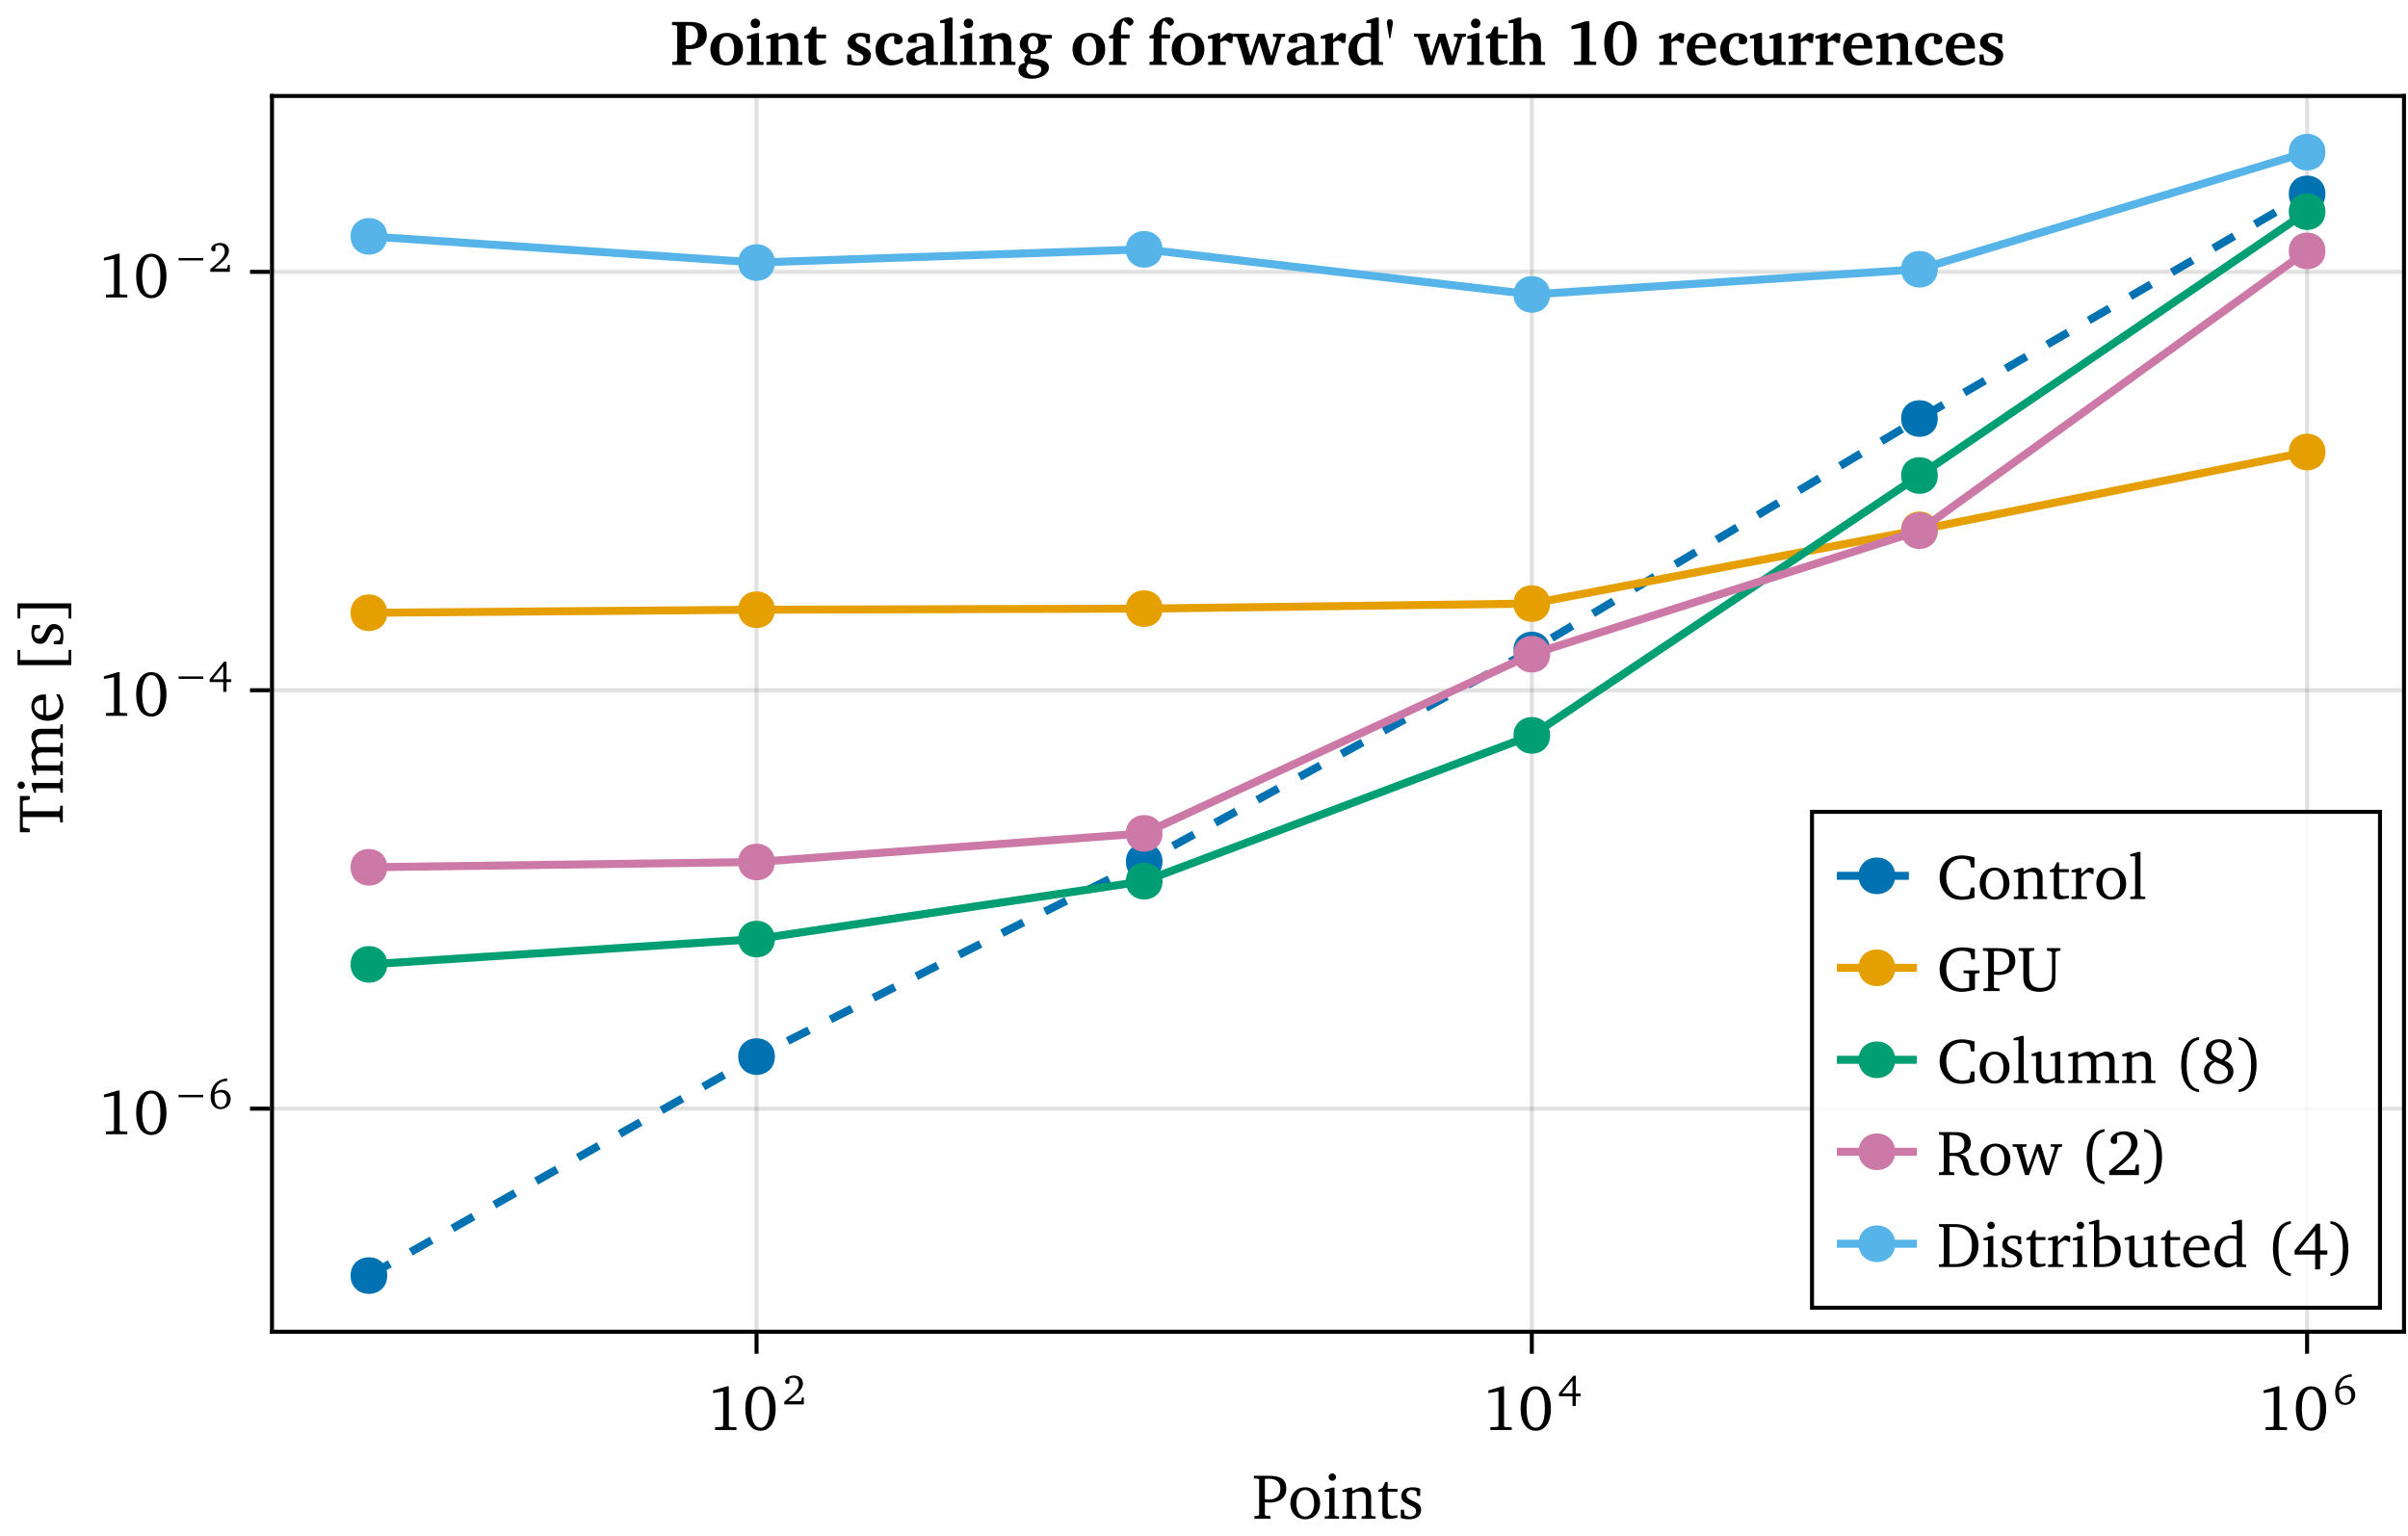 <?xml version="1.0" encoding="UTF-8"?>
<svg xmlns="http://www.w3.org/2000/svg" xmlns:xlink="http://www.w3.org/1999/xlink" width="602" height="384" viewBox="0 0 602 384">
<defs>
<g>
<g id="glyph-0-0-5a16df2c">
<path d="M 0.531 0 L 4.562 0 L 4.562 -0.656 L 3.422 -0.734 L 3.156 -0.953 L 3.156 -4.109 C 3.641 -4.062 4.047 -4.031 4.359 -4.031 C 6.922 -4.031 8.5 -5.422 8.5 -7.469 C 8.5 -9.906 7.125 -10.734 4.047 -10.734 L 0.406 -10.734 L 0.406 -10.094 L 1.438 -10 L 1.719 -9.781 L 1.719 -0.953 L 1.438 -0.734 L 0.531 -0.656 Z M 3.156 -4.875 L 3.156 -9.969 C 3.438 -10 3.734 -10 3.984 -10 C 6.031 -10 7.016 -9.219 7.016 -7.5 C 7.016 -5.75 6.031 -4.797 4.203 -4.797 C 3.969 -4.797 3.609 -4.828 3.156 -4.875 Z M 3.156 -4.875 "/>
</g>
<g id="glyph-0-1-5a16df2c">
<path d="M 0.484 0 L 3.984 0 L 3.984 -0.578 L 3.219 -0.656 L 2.938 -0.906 L 2.938 -6.266 C 3.625 -6.625 4.219 -6.797 4.734 -6.797 C 5.922 -6.797 6.359 -6.312 6.359 -5.156 L 6.359 -0.906 L 6.078 -0.656 L 5.312 -0.578 L 5.312 0 L 8.812 0 L 8.812 -0.578 L 7.953 -0.656 L 7.688 -0.906 L 7.688 -5.422 C 7.688 -7.031 6.906 -7.859 5.516 -7.859 C 4.828 -7.859 4.016 -7.484 2.938 -6.891 L 2.938 -7.781 L 2.344 -7.781 L 0.484 -7.203 L 0.484 -6.703 L 1.609 -6.703 L 1.609 -0.906 L 1.344 -0.656 L 0.484 -0.578 Z M 0.484 0 "/>
</g>
<g id="glyph-0-2-5a16df2c">
<path d="M 5.5 -7.5 C 4.953 -7.75 4.344 -7.859 3.625 -7.859 C 1.812 -7.859 0.797 -7.031 0.797 -5.609 C 0.797 -4.547 1.5 -4.031 2.859 -3.422 C 3.922 -2.938 4.5 -2.656 4.5 -1.828 C 4.5 -1.078 3.922 -0.531 2.984 -0.531 C 2.531 -0.531 2.078 -0.656 1.625 -0.906 L 1.438 -2.266 L 0.672 -2.266 L 0.672 -0.188 C 1.234 0.016 1.938 0.141 2.75 0.141 C 4.641 0.141 5.75 -0.766 5.75 -2.25 C 5.75 -2.844 5.516 -3.328 5.141 -3.625 C 4.609 -4.062 4 -4.281 3.438 -4.562 C 2.547 -4.984 2.078 -5.328 2.078 -6.016 C 2.078 -6.734 2.562 -7.172 3.406 -7.172 C 3.797 -7.172 4.172 -7.062 4.594 -6.828 L 4.719 -5.703 L 5.5 -5.703 Z M 5.5 -7.5 "/>
</g>
<g id="glyph-0-3-5a16df2c">
<path d="M 4.969 -10.922 L 1.5 -9.891 L 1.5 -9.219 L 4.016 -9.656 L 4.016 -1.062 L 3.828 -0.781 L 1.984 -0.688 L 1.984 0 L 7.344 0 L 7.344 -0.672 L 5.609 -0.75 L 5.422 -0.984 L 5.422 -10.922 Z M 4.969 -10.922 "/>
</g>
<g id="glyph-0-4-5a16df2c">
<path d="M 4.453 -10.922 C 2.156 -10.922 0.656 -8.906 0.656 -5.375 C 0.656 -1.844 2.156 0.188 4.453 0.188 C 6.734 0.188 8.234 -1.844 8.234 -5.375 C 8.234 -8.906 6.734 -10.922 4.453 -10.922 Z M 4.453 -10.172 C 5.922 -10.172 6.719 -8.547 6.719 -5.375 C 6.719 -2.203 5.922 -0.578 4.453 -0.578 C 2.969 -0.578 2.156 -2.188 2.156 -5.359 C 2.156 -8.547 2.969 -10.172 4.453 -10.172 Z M 4.453 -10.172 "/>
</g>
<g id="glyph-0-5-5a16df2c">
<path d="M 0.406 -10.734 L 0.406 -10.094 L 1.312 -10 L 1.578 -9.781 L 1.578 -3.844 C 1.578 -2.656 1.656 -1.781 2.281 -1.031 C 2.891 -0.281 4.078 0.188 5.594 0.188 C 7.125 0.188 8.297 -0.281 8.906 -1.031 C 9.531 -1.781 9.609 -2.672 9.609 -3.844 L 9.609 -9.656 L 9.906 -9.953 L 10.859 -10.094 L 10.859 -10.734 L 7.484 -10.734 L 7.484 -10.094 L 8.453 -9.953 L 8.75 -9.656 L 8.75 -3.984 C 8.75 -1.812 7.922 -0.797 5.906 -0.797 C 3.859 -0.797 3.047 -1.812 3.047 -3.984 L 3.047 -9.781 L 3.328 -10 L 4.312 -10.094 L 4.312 -10.734 Z M 0.406 -10.734 "/>
</g>
<g id="glyph-0-6-5a16df2c">
<path d="M 9.406 -0.375 L 9.406 -2.891 L 8.516 -2.891 L 8.156 -1.125 L 7.906 -0.859 C 7.422 -0.719 6.953 -0.656 6.516 -0.656 C 3.922 -0.656 2.344 -2.453 2.344 -5.484 C 2.344 -8.359 3.891 -10.078 6.266 -10.078 C 6.891 -10.078 7.469 -9.938 8.062 -9.656 L 8.266 -9.375 L 8.516 -7.922 L 9.406 -7.922 L 9.406 -10.391 C 8.234 -10.75 7.188 -10.922 6.234 -10.922 C 2.906 -10.922 0.688 -8.703 0.688 -5.375 C 0.688 -3.281 1.75 -1.422 3.453 -0.453 C 4.188 -0.031 5.125 0.188 6.172 0.188 C 7.25 0.188 8.359 0 9.406 -0.375 Z M 9.406 -0.375 "/>
</g>
<g id="glyph-0-7-5a16df2c">
<path d="M 4.297 -7.859 C 2.141 -7.859 0.594 -6.234 0.594 -3.859 C 0.594 -1.484 2.156 0.141 4.297 0.141 C 6.453 0.141 8.031 -1.484 8.031 -3.859 C 8.031 -6.219 6.469 -7.859 4.297 -7.859 Z M 4.297 -7.172 C 5.594 -7.172 6.531 -5.922 6.531 -3.859 C 6.531 -1.781 5.594 -0.547 4.297 -0.547 C 3.031 -0.547 2.094 -1.797 2.094 -3.859 C 2.094 -5.938 3.016 -7.172 4.297 -7.172 Z M 4.297 -7.172 "/>
</g>
<g id="glyph-0-8-5a16df2c">
<path d="M 2.266 -7.859 L 0.422 -7.266 L 0.422 -6.766 L 1.547 -6.766 L 1.547 -2.281 C 1.547 -0.688 2.312 0.156 3.703 0.156 C 4.484 0.156 5.328 -0.203 6.281 -0.891 L 6.281 0 L 8.656 0 L 8.656 -0.578 L 7.906 -0.656 L 7.609 -0.906 L 7.609 -7.859 L 7.016 -7.859 L 5.156 -7.266 L 5.156 -6.766 L 6.281 -6.766 L 6.281 -1.344 C 5.625 -1.031 5.031 -0.859 4.438 -0.859 C 3.359 -0.859 2.875 -1.406 2.875 -2.562 L 2.875 -7.859 Z M 2.266 -7.859 "/>
</g>
<g id="glyph-0-9-5a16df2c">
<path d="M 7.266 -6.781 C 6.891 -7.484 6.281 -7.859 5.5 -7.859 C 4.828 -7.859 4 -7.516 2.938 -6.891 L 2.938 -7.781 L 2.344 -7.781 L 0.484 -7.203 L 0.484 -6.703 L 1.609 -6.703 L 1.609 -0.906 L 1.344 -0.656 L 0.484 -0.578 L 0.484 0 L 3.984 0 L 3.984 -0.578 L 3.219 -0.656 L 2.938 -0.906 L 2.938 -6.266 C 3.641 -6.625 4.234 -6.797 4.766 -6.797 C 5.734 -6.797 6.172 -6.266 6.172 -5.156 L 6.172 -0.906 L 5.906 -0.656 L 5.141 -0.578 L 5.141 0 L 8.547 0 L 8.547 -0.578 L 7.797 -0.656 L 7.5 -0.906 L 7.5 -6.266 C 8.188 -6.609 8.797 -6.797 9.312 -6.797 C 10.297 -6.797 10.75 -6.266 10.75 -5.156 L 10.75 -0.906 L 10.469 -0.656 L 9.719 -0.578 L 9.719 0 L 13.203 0 L 13.203 -0.578 L 12.359 -0.656 L 12.078 -0.906 L 12.078 -5.422 C 12.078 -7.016 11.281 -7.859 10.016 -7.859 C 9.375 -7.859 8.469 -7.484 7.266 -6.781 Z M 7.266 -6.781 "/>
</g>
<g id="glyph-0-10-5a16df2c">
</g>
<g id="glyph-0-11-5a16df2c">
<path d="M 6.172 -11.484 C 3.328 -11.141 1.703 -8.719 1.703 -4.562 C 1.703 -0.469 3.391 1.953 6.172 2.266 L 6.172 1.594 C 4.031 1.234 3.062 -0.781 3.062 -4.547 C 3.062 -8.391 3.984 -10.438 6.172 -10.812 Z M 6.172 -11.484 "/>
</g>
<g id="glyph-0-12-5a16df2c">
<path d="M 5.141 -5.906 C 3.391 -6.531 2.547 -7.25 2.547 -8.297 C 2.547 -9.359 3.375 -10.188 4.484 -10.188 C 5.641 -10.188 6.422 -9.391 6.422 -8.109 C 6.422 -7.266 5.969 -6.453 5.141 -5.906 Z M 5.812 -5.609 C 6.984 -6.234 7.641 -7.219 7.641 -8.266 C 7.641 -9.828 6.453 -10.953 4.531 -10.953 C 2.547 -10.953 1.219 -9.766 1.219 -8.062 C 1.219 -6.906 1.797 -6.062 2.891 -5.594 C 1.438 -5.047 0.703 -4.094 0.703 -2.828 C 0.703 -1.031 2.094 0.25 4.406 0.25 C 6.625 0.25 8.094 -1.172 8.094 -2.859 C 8.094 -4.109 7.312 -5.094 5.812 -5.609 Z M 3.5 -5.266 C 5.641 -4.469 6.719 -3.969 6.719 -2.703 C 6.719 -1.438 5.828 -0.578 4.453 -0.578 C 2.906 -0.578 1.938 -1.516 1.938 -2.922 C 1.938 -4 2.422 -4.688 3.5 -5.266 Z M 3.5 -5.266 "/>
</g>
<g id="glyph-0-13-5a16df2c">
<path d="M 0.5 -11.484 L 0.5 -10.812 C 2.688 -10.438 3.609 -8.391 3.609 -4.547 C 3.609 -0.781 2.641 1.234 0.5 1.594 L 0.5 2.266 C 3.281 1.953 4.969 -0.469 4.969 -4.562 C 4.969 -8.719 3.344 -11.141 0.5 -11.484 Z M 0.5 -11.484 "/>
</g>
<g id="glyph-0-14-5a16df2c">
<path d="M -0.031 -7.703 L -0.031 -7.109 L 0.938 -7.016 L 3.078 0 L 4.062 0 L 6.219 -6.062 L 8.156 0 L 9.156 0 L 11.438 -6.969 L 12.344 -7.109 L 12.344 -7.703 L 9.5 -7.703 L 9.5 -7.109 L 10.375 -7.047 L 10.5 -6.781 L 8.859 -1.578 L 6.969 -7.703 L 6 -7.703 L 3.859 -1.578 L 2.406 -6.781 L 2.594 -7.047 L 3.438 -7.109 L 3.438 -7.703 Z M -0.031 -7.703 "/>
</g>
<g id="glyph-0-15-5a16df2c">
<path d="M 2.25 -1.266 C 5.797 -4.078 7.734 -5.891 7.734 -7.906 C 7.734 -9.719 6.469 -10.922 4.406 -10.922 C 2.422 -10.922 1.016 -9.797 1.016 -8.672 C 1.016 -8.125 1.344 -7.781 1.906 -7.781 C 2.156 -7.781 2.406 -7.859 2.625 -8.016 L 2.625 -9.734 C 3.109 -10 3.562 -10.109 4.047 -10.109 C 5.375 -10.109 6.172 -9.219 6.172 -7.703 C 6.172 -5.594 4.172 -3.859 0.672 -1.016 L 0.672 0 L 8.078 0 L 8.078 -2.625 L 7.359 -2.625 L 7.078 -1.266 Z M 2.25 -1.266 "/>
</g>
<g id="glyph-0-16-5a16df2c">
<path d="M 1.406 -6.734 L 1.406 -1.562 C 1.406 -0.438 1.75 0.047 3.078 0.047 C 3.703 0.047 4.422 -0.062 5.172 -0.297 L 5.172 -0.891 C 4.797 -0.812 4.438 -0.766 4.062 -0.766 C 2.938 -0.766 2.734 -1.297 2.734 -2.516 L 2.734 -6.734 L 5.172 -6.734 L 5.172 -7.484 L 2.734 -7.484 L 2.734 -9.188 L 2.141 -9.188 L 1.453 -7.703 L 0.406 -7.234 L 0.406 -6.734 Z M 1.406 -6.734 "/>
</g>
<g id="glyph-0-17-5a16df2c">
<path d="M 0.484 0 L 4.344 0 L 4.344 -0.578 L 3.219 -0.656 L 2.938 -0.906 L 2.938 -5.484 C 3.594 -6.25 4.156 -6.656 4.688 -6.656 C 5.031 -6.656 5.297 -6.531 5.5 -6.266 L 6.016 -6.266 L 6.016 -7.641 C 5.688 -7.797 5.375 -7.859 5.062 -7.859 C 4.922 -7.859 4.781 -7.859 4.656 -7.828 C 4.078 -7.359 3.5 -6.844 2.938 -6.266 L 2.938 -7.781 L 2.344 -7.781 L 0.484 -7.203 L 0.484 -6.703 L 1.609 -6.703 L 1.609 -0.906 L 1.328 -0.656 L 0.484 -0.578 Z M 0.484 0 "/>
</g>
<g id="glyph-0-18-5a16df2c">
<path d="M 2.469 -11.328 C 1.953 -11.328 1.531 -10.922 1.531 -10.406 C 1.531 -9.891 1.953 -9.484 2.469 -9.484 C 2.969 -9.484 3.391 -9.891 3.391 -10.406 C 3.391 -10.906 2.969 -11.328 2.469 -11.328 Z M 2.406 -7.781 L 0.562 -7.203 L 0.562 -6.703 L 1.688 -6.703 L 1.688 -0.906 L 1.406 -0.656 L 0.562 -0.578 L 0.562 0 L 4.156 0 L 4.156 -0.578 L 3.297 -0.656 L 3.016 -0.906 L 3.016 -7.781 Z M 2.406 -7.781 "/>
</g>
<g id="glyph-0-19-5a16df2c">
<path d="M 2.094 -11.781 L 0.125 -11.203 L 0.125 -10.703 L 1.375 -10.703 L 1.375 0 L 3.422 0 C 6.484 0 8.062 -1.453 8.062 -4.203 C 8.062 -6.391 6.781 -7.859 4.891 -7.859 C 4.188 -7.859 3.469 -7.656 2.703 -7.297 L 2.703 -11.781 Z M 2.703 -0.734 L 2.703 -6.75 C 3.234 -6.906 3.719 -7.016 4.109 -7.016 C 5.719 -7.016 6.625 -5.906 6.625 -3.906 C 6.625 -1.703 5.656 -0.719 3.578 -0.719 C 3.5 -0.719 3.203 -0.719 2.703 -0.734 Z M 2.703 -0.734 "/>
</g>
<g id="glyph-0-20-5a16df2c">
<path d="M 7.172 -1.703 C 6.25 -1.094 5.453 -0.766 4.656 -0.766 C 3.047 -0.766 1.969 -1.984 1.969 -4.031 C 1.969 -4.078 1.969 -4.141 1.969 -4.203 L 7.156 -4.203 C 7.172 -4.391 7.172 -4.547 7.172 -4.703 C 7.172 -6.672 6.031 -7.859 4.281 -7.859 C 2.141 -7.859 0.594 -6.203 0.594 -3.797 C 0.594 -1.438 2.047 0.141 4.156 0.141 C 5.172 0.141 6.203 -0.172 7.172 -0.812 Z M 5.75 -4.875 L 2.047 -4.875 C 2.141 -6.234 3.062 -7.141 4.078 -7.141 C 5.156 -7.141 5.75 -6.438 5.75 -5.141 C 5.75 -5.062 5.75 -4.953 5.75 -4.875 Z M 5.75 -4.875 "/>
</g>
<g id="glyph-0-21-5a16df2c">
<path d="M 6.125 -10.703 L 6.125 -7.703 C 5.625 -7.812 5.156 -7.875 4.703 -7.875 C 2.266 -7.875 0.578 -6.156 0.578 -3.594 C 0.578 -1.359 1.922 0.141 3.656 0.141 C 4.547 0.141 5.312 -0.172 6.125 -0.828 L 6.125 0 L 8.5 0 L 8.5 -0.578 L 7.734 -0.656 L 7.453 -0.906 L 7.453 -11.781 L 6.844 -11.781 L 4.891 -11.203 L 4.891 -10.703 Z M 6.125 -1.422 C 5.531 -1.062 4.953 -0.859 4.391 -0.859 C 2.938 -0.859 1.984 -2 1.984 -3.875 C 1.984 -5.875 3.109 -7.172 4.719 -7.172 C 5.109 -7.172 5.578 -7.078 6.125 -6.906 Z M 6.125 -1.422 "/>
</g>
<g id="glyph-0-22-5a16df2c">
<path d="M 5.891 -10.828 L 0.438 -4.141 L 0.438 -3.109 L 5.578 -3.109 L 5.578 0.594 L 6.812 0.594 L 6.812 -3.109 L 8.625 -3.109 L 8.625 -4.141 L 6.812 -4.141 L 6.812 -10.828 Z M 5.578 -9.094 L 5.578 -4.141 L 1.625 -4.141 Z M 5.578 -9.094 "/>
</g>
<g id="glyph-1-0-5a16df2c">
<path d="M 4.297 -7.859 C 2.141 -7.859 0.594 -6.234 0.594 -3.859 C 0.594 -1.484 2.156 0.141 4.297 0.141 C 6.453 0.141 8.031 -1.484 8.031 -3.859 C 8.031 -6.219 6.469 -7.859 4.297 -7.859 Z M 4.297 -7.172 C 5.594 -7.172 6.531 -5.922 6.531 -3.859 C 6.531 -1.781 5.594 -0.547 4.297 -0.547 C 3.031 -0.547 2.094 -1.797 2.094 -3.859 C 2.094 -5.938 3.016 -7.172 4.297 -7.172 Z M 4.297 -7.172 "/>
</g>
<g id="glyph-1-1-5a16df2c">
<path d="M 2.469 -11.328 C 1.953 -11.328 1.531 -10.922 1.531 -10.406 C 1.531 -9.891 1.953 -9.484 2.469 -9.484 C 2.969 -9.484 3.391 -9.891 3.391 -10.406 C 3.391 -10.906 2.969 -11.328 2.469 -11.328 Z M 2.406 -7.781 L 0.562 -7.203 L 0.562 -6.703 L 1.688 -6.703 L 1.688 -0.906 L 1.406 -0.656 L 0.562 -0.578 L 0.562 0 L 4.156 0 L 4.156 -0.578 L 3.297 -0.656 L 3.016 -0.906 L 3.016 -7.781 Z M 2.406 -7.781 "/>
</g>
<g id="glyph-1-2-5a16df2c">
<path d="M 1.406 -6.734 L 1.406 -1.562 C 1.406 -0.438 1.75 0.047 3.078 0.047 C 3.703 0.047 4.422 -0.062 5.172 -0.297 L 5.172 -0.891 C 4.797 -0.812 4.438 -0.766 4.062 -0.766 C 2.938 -0.766 2.734 -1.297 2.734 -2.516 L 2.734 -6.734 L 5.172 -6.734 L 5.172 -7.484 L 2.734 -7.484 L 2.734 -9.188 L 2.141 -9.188 L 1.453 -7.703 L 0.406 -7.234 L 0.406 -6.734 Z M 1.406 -6.734 "/>
</g>
<g id="glyph-1-3-5a16df2c">
<path d="M 0.453 0 L 4.188 0 L 4.188 -0.578 L 3.281 -0.656 L 2.984 -0.906 L 2.984 -11.781 L 2.391 -11.781 L 0.438 -11.203 L 0.438 -10.703 L 1.656 -10.703 L 1.656 -0.906 L 1.391 -0.656 L 0.453 -0.578 Z M 0.453 0 "/>
</g>
<g id="glyph-1-4-5a16df2c">
<path d="M 5.5 -7.5 C 4.953 -7.75 4.344 -7.859 3.625 -7.859 C 1.812 -7.859 0.797 -7.031 0.797 -5.609 C 0.797 -4.547 1.5 -4.031 2.859 -3.422 C 3.922 -2.938 4.5 -2.656 4.5 -1.828 C 4.5 -1.078 3.922 -0.531 2.984 -0.531 C 2.531 -0.531 2.078 -0.656 1.625 -0.906 L 1.438 -2.266 L 0.672 -2.266 L 0.672 -0.188 C 1.234 0.016 1.938 0.141 2.75 0.141 C 4.641 0.141 5.75 -0.766 5.75 -2.25 C 5.75 -2.844 5.516 -3.328 5.141 -3.625 C 4.609 -4.062 4 -4.281 3.438 -4.562 C 2.547 -4.984 2.078 -5.328 2.078 -6.016 C 2.078 -6.734 2.562 -7.172 3.406 -7.172 C 3.797 -7.172 4.172 -7.062 4.594 -6.828 L 4.719 -5.703 L 5.5 -5.703 Z M 5.5 -7.5 "/>
</g>
<g id="glyph-2-0-5a16df2c">
<path d="M 1.484 -0.828 C 3.828 -2.688 5.109 -3.891 5.109 -5.219 C 5.109 -6.406 4.266 -7.219 2.906 -7.219 C 1.594 -7.219 0.672 -6.469 0.672 -5.719 C 0.672 -5.359 0.891 -5.141 1.25 -5.141 C 1.422 -5.141 1.578 -5.188 1.734 -5.297 L 1.734 -6.422 C 2.047 -6.594 2.359 -6.672 2.672 -6.672 C 3.547 -6.672 4.078 -6.078 4.078 -5.078 C 4.078 -3.703 2.75 -2.547 0.438 -0.672 L 0.438 0 L 5.328 0 L 5.328 -1.734 L 4.859 -1.734 L 4.672 -0.828 Z M 1.484 -0.828 "/>
</g>
<g id="glyph-2-1-5a16df2c">
<path d="M 3.891 -7.156 L 0.281 -2.734 L 0.281 -2.047 L 3.688 -2.047 L 3.688 0.391 L 4.5 0.391 L 4.5 -2.047 L 5.688 -2.047 L 5.688 -2.734 L 4.5 -2.734 L 4.5 -7.156 Z M 3.688 -6 L 3.688 -2.734 L 1.078 -2.734 Z M 3.688 -6 "/>
</g>
<g id="glyph-2-2-5a16df2c">
<path d="M 4.672 -7.547 C 2.094 -7.375 0.531 -5.625 0.531 -2.922 C 0.531 -1.031 1.562 0.125 2.984 0.125 C 4.438 0.125 5.547 -0.969 5.547 -2.391 C 5.547 -3.734 4.609 -4.703 3.344 -4.703 C 2.719 -4.703 2.109 -4.484 1.547 -4.062 C 1.875 -5.938 2.953 -6.922 4.641 -6.922 C 4.656 -6.922 4.672 -6.922 4.672 -6.922 Z M 1.531 -3.594 C 1.969 -3.906 2.484 -4.062 3.062 -4.062 C 3.953 -4.062 4.578 -3.391 4.578 -2.297 C 4.578 -1.188 3.953 -0.375 3.078 -0.375 C 2.078 -0.375 1.516 -1.266 1.516 -2.953 C 1.516 -3.141 1.516 -3.375 1.531 -3.594 Z M 1.531 -3.594 "/>
</g>
<g id="glyph-3-0-5a16df2c">
<path d="M 4.453 -10.922 C 2.156 -10.922 0.656 -8.906 0.656 -5.375 C 0.656 -1.844 2.156 0.188 4.453 0.188 C 6.734 0.188 8.234 -1.844 8.234 -5.375 C 8.234 -8.906 6.734 -10.922 4.453 -10.922 Z M 4.453 -10.172 C 5.922 -10.172 6.719 -8.547 6.719 -5.375 C 6.719 -2.203 5.922 -0.578 4.453 -0.578 C 2.969 -0.578 2.156 -2.188 2.156 -5.359 C 2.156 -8.547 2.969 -10.172 4.453 -10.172 Z M 4.453 -10.172 "/>
</g>
<g id="glyph-3-1-5a16df2c">
<path d="M 6.672 -5.156 L 6.672 -4.5 L 7.812 -4.422 L 8.078 -4.188 L 8.078 -0.859 C 7.453 -0.719 6.906 -0.656 6.453 -0.656 C 3.938 -0.656 2.344 -2.469 2.344 -5.484 C 2.344 -8.375 3.875 -10.078 6.312 -10.078 C 6.953 -10.078 7.547 -9.938 8.141 -9.656 L 8.375 -9.375 L 8.609 -7.922 L 9.5 -7.922 L 9.5 -10.469 C 8.453 -10.766 7.406 -10.922 6.438 -10.922 C 2.891 -10.922 0.688 -8.75 0.688 -5.375 C 0.688 -3.281 1.734 -1.422 3.453 -0.453 C 4.188 -0.031 5.141 0.188 6.203 0.188 C 7.156 0.188 8.25 0 9.516 -0.375 L 9.516 -4.188 L 9.797 -4.422 L 10.672 -4.5 L 10.672 -5.156 Z M 6.672 -5.156 "/>
</g>
<g id="glyph-3-2-5a16df2c">
<path d="M 0.531 0 L 4.562 0 L 4.562 -0.656 L 3.422 -0.734 L 3.156 -0.953 L 3.156 -4.109 C 3.641 -4.062 4.047 -4.031 4.359 -4.031 C 6.922 -4.031 8.5 -5.422 8.5 -7.469 C 8.5 -9.906 7.125 -10.734 4.047 -10.734 L 0.406 -10.734 L 0.406 -10.094 L 1.438 -10 L 1.719 -9.781 L 1.719 -0.953 L 1.438 -0.734 L 0.531 -0.656 Z M 3.156 -4.875 L 3.156 -9.969 C 3.438 -10 3.734 -10 3.984 -10 C 6.031 -10 7.016 -9.219 7.016 -7.5 C 7.016 -5.75 6.031 -4.797 4.203 -4.797 C 3.969 -4.797 3.609 -4.828 3.156 -4.875 Z M 3.156 -4.875 "/>
</g>
<g id="glyph-3-3-5a16df2c">
<path d="M 0.531 -10.734 L 0.531 -10.094 L 1.438 -10 L 1.719 -9.781 L 1.719 -0.953 L 1.438 -0.734 L 0.531 -0.656 L 0.531 0 L 4.344 0 L 4.344 -0.656 L 3.422 -0.734 L 3.156 -0.953 L 3.156 -4.766 C 3.438 -4.781 3.719 -4.797 3.953 -4.797 C 5.406 -4.797 6.031 -4.391 6.469 -3.078 C 6.797 -2.047 6.859 -1.016 7.625 -0.344 C 8 -0.016 8.531 0.125 9.25 0.125 C 9.609 0.125 10.016 0.078 10.5 -0.016 L 10.5 -0.625 C 10.453 -0.625 10.406 -0.625 10.359 -0.625 C 9.141 -0.625 8.625 -0.812 8.266 -1.766 C 7.984 -2.516 7.969 -3.391 7.516 -4.125 C 7.203 -4.656 6.656 -4.984 5.875 -5.203 C 7.594 -5.578 8.469 -6.484 8.469 -7.859 C 8.469 -9.828 7.203 -10.734 4.609 -10.734 Z M 3.156 -10 L 3.922 -10 C 5.906 -10 6.859 -9.391 6.859 -7.734 C 6.859 -6.141 5.953 -5.516 4.031 -5.516 C 3.938 -5.516 3.641 -5.516 3.156 -5.531 Z M 3.156 -10 "/>
</g>
<g id="glyph-3-4-5a16df2c">
<path d="M 4.484 -10.734 L 0.531 -10.734 L 0.531 -10.094 L 1.438 -10 L 1.719 -9.781 L 1.719 -0.953 L 1.438 -0.734 L 0.531 -0.656 L 0.531 0 L 4.484 0 C 6.078 0 7.297 -0.172 8.391 -0.984 C 9.703 -1.984 10.391 -3.469 10.391 -5.375 C 10.391 -8.734 8.266 -10.734 4.484 -10.734 Z M 3.156 -10 L 4.422 -10 C 7.344 -10 8.766 -8.5 8.766 -5.375 C 8.766 -2.266 7.344 -0.734 4.422 -0.734 L 3.156 -0.734 Z M 3.156 -10 "/>
</g>
<g id="glyph-3-5-5a16df2c">
<path d="M 2.469 -11.328 C 1.953 -11.328 1.531 -10.922 1.531 -10.406 C 1.531 -9.891 1.953 -9.484 2.469 -9.484 C 2.969 -9.484 3.391 -9.891 3.391 -10.406 C 3.391 -10.906 2.969 -11.328 2.469 -11.328 Z M 2.406 -7.781 L 0.562 -7.203 L 0.562 -6.703 L 1.688 -6.703 L 1.688 -0.906 L 1.406 -0.656 L 0.562 -0.578 L 0.562 0 L 4.156 0 L 4.156 -0.578 L 3.297 -0.656 L 3.016 -0.906 L 3.016 -7.781 Z M 2.406 -7.781 "/>
</g>
<g id="glyph-4-0-5a16df2c">
<path d="M -10.734 -0.25 L -8.266 -0.25 L -8.266 -1.141 L -9.766 -1.359 L -10 -1.578 L -10 -4.047 L -0.953 -4.047 L -0.734 -3.766 L -0.656 -2.688 L 0 -2.688 L 0 -6.859 L -0.656 -6.859 L -0.734 -5.797 L -0.953 -5.5 L -10 -5.5 L -10 -7.969 L -9.766 -8.188 L -8.266 -8.422 L -8.266 -9.297 L -10.734 -9.297 Z M -10.734 -0.25 "/>
</g>
<g id="glyph-5-0-5a16df2c">
<path d="M -11.328 -2.469 C -11.328 -1.953 -10.922 -1.531 -10.406 -1.531 C -9.891 -1.531 -9.484 -1.953 -9.484 -2.469 C -9.484 -2.969 -9.891 -3.391 -10.406 -3.391 C -10.906 -3.391 -11.328 -2.969 -11.328 -2.469 Z M -7.781 -2.406 L -7.203 -0.562 L -6.703 -0.562 L -6.703 -1.688 L -0.906 -1.688 L -0.656 -1.406 L -0.578 -0.562 L 0 -0.562 L 0 -4.156 L -0.578 -4.156 L -0.656 -3.297 L -0.906 -3.016 L -7.781 -3.016 Z M -7.781 -2.406 "/>
</g>
<g id="glyph-6-0-5a16df2c">
<path d="M -6.781 -7.266 C -7.484 -6.891 -7.859 -6.281 -7.859 -5.5 C -7.859 -4.828 -7.516 -4 -6.891 -2.938 L -7.781 -2.938 L -7.781 -2.344 L -7.203 -0.484 L -6.703 -0.484 L -6.703 -1.609 L -0.906 -1.609 L -0.656 -1.344 L -0.578 -0.484 L 0 -0.484 L 0 -3.984 L -0.578 -3.984 L -0.656 -3.219 L -0.906 -2.938 L -6.266 -2.938 C -6.625 -3.641 -6.797 -4.234 -6.797 -4.766 C -6.797 -5.734 -6.266 -6.172 -5.156 -6.172 L -0.906 -6.172 L -0.656 -5.906 L -0.578 -5.141 L 0 -5.141 L 0 -8.547 L -0.578 -8.547 L -0.656 -7.797 L -0.906 -7.5 L -6.266 -7.5 C -6.609 -8.188 -6.797 -8.797 -6.797 -9.312 C -6.797 -10.297 -6.266 -10.75 -5.156 -10.75 L -0.906 -10.75 L -0.656 -10.469 L -0.578 -9.719 L 0 -9.719 L 0 -13.203 L -0.578 -13.203 L -0.656 -12.359 L -0.906 -12.078 L -5.422 -12.078 C -7.016 -12.078 -7.859 -11.281 -7.859 -10.016 C -7.859 -9.375 -7.484 -8.469 -6.781 -7.266 Z M -6.781 -7.266 "/>
</g>
<g id="glyph-7-0-5a16df2c">
<path d="M -1.703 -7.172 C -1.094 -6.25 -0.766 -5.453 -0.766 -4.656 C -0.766 -3.047 -1.984 -1.969 -4.031 -1.969 C -4.078 -1.969 -4.141 -1.969 -4.203 -1.969 L -4.203 -7.156 C -4.391 -7.172 -4.547 -7.172 -4.703 -7.172 C -6.672 -7.172 -7.859 -6.031 -7.859 -4.281 C -7.859 -2.141 -6.203 -0.594 -3.797 -0.594 C -1.438 -0.594 0.141 -2.047 0.141 -4.156 C 0.141 -5.172 -0.172 -6.203 -0.812 -7.172 Z M -4.875 -5.75 L -4.875 -2.047 C -6.234 -2.141 -7.141 -3.062 -7.141 -4.078 C -7.141 -5.156 -6.438 -5.75 -5.141 -5.75 C -5.062 -5.75 -4.953 -5.75 -4.875 -5.75 Z M -4.875 -5.75 "/>
</g>
<g id="glyph-8-0-5a16df2c">
</g>
<g id="glyph-9-0-5a16df2c">
<path d="M -11.328 -2.219 L 2.109 -2.219 L 2.109 -6.016 L 1.438 -6.016 L 1.438 -3.484 L -10.641 -3.484 L -10.641 -6.016 L -11.328 -6.016 Z M -11.328 -2.219 "/>
</g>
<g id="glyph-10-0-5a16df2c">
<path d="M -7.5 -5.5 C -7.75 -4.953 -7.859 -4.344 -7.859 -3.625 C -7.859 -1.812 -7.031 -0.797 -5.609 -0.797 C -4.547 -0.797 -4.031 -1.5 -3.422 -2.859 C -2.938 -3.922 -2.656 -4.5 -1.828 -4.5 C -1.078 -4.5 -0.531 -3.922 -0.531 -2.984 C -0.531 -2.531 -0.656 -2.078 -0.906 -1.625 L -2.266 -1.438 L -2.266 -0.672 L -0.188 -0.672 C 0.016 -1.234 0.141 -1.938 0.141 -2.75 C 0.141 -4.641 -0.766 -5.75 -2.25 -5.75 C -2.844 -5.75 -3.328 -5.516 -3.625 -5.141 C -4.062 -4.609 -4.281 -4 -4.562 -3.438 C -4.984 -2.547 -5.328 -2.078 -6.016 -2.078 C -6.734 -2.078 -7.172 -2.562 -7.172 -3.406 C -7.172 -3.797 -7.062 -4.172 -6.828 -4.594 L -5.703 -4.719 L -5.703 -5.5 Z M -7.5 -5.5 "/>
</g>
<g id="glyph-11-0-5a16df2c">
<path d="M -11.328 -0.734 L -10.641 -0.734 L -10.641 -3.266 L 1.438 -3.266 L 1.438 -0.734 L 2.125 -0.734 L 2.125 -4.516 L -11.328 -4.516 Z M -11.328 -0.734 "/>
</g>
<g id="glyph-12-0-5a16df2c">
<path d="M 4.969 -10.922 L 1.5 -9.891 L 1.5 -9.219 L 4.016 -9.656 L 4.016 -1.062 L 3.828 -0.781 L 1.984 -0.688 L 1.984 0 L 7.344 0 L 7.344 -0.672 L 5.609 -0.75 L 5.422 -0.984 L 5.422 -10.922 Z M 4.969 -10.922 "/>
</g>
<g id="glyph-12-1-5a16df2c">
<path d="M 4.453 -10.922 C 2.156 -10.922 0.656 -8.906 0.656 -5.375 C 0.656 -1.844 2.156 0.188 4.453 0.188 C 6.734 0.188 8.234 -1.844 8.234 -5.375 C 8.234 -8.906 6.734 -10.922 4.453 -10.922 Z M 4.453 -10.172 C 5.922 -10.172 6.719 -8.547 6.719 -5.375 C 6.719 -2.203 5.922 -0.578 4.453 -0.578 C 2.969 -0.578 2.156 -2.188 2.156 -5.359 C 2.156 -8.547 2.969 -10.172 4.453 -10.172 Z M 4.453 -10.172 "/>
</g>
<g id="glyph-13-0-5a16df2c">
<path d="M 1.312 -3.453 L 1.312 -2.844 L 7.484 -2.844 L 7.484 -3.453 Z M 1.312 -3.453 "/>
</g>
<g id="glyph-14-0-5a16df2c">
<path d="M 4.672 -7.547 C 2.094 -7.375 0.531 -5.625 0.531 -2.922 C 0.531 -1.031 1.562 0.125 2.984 0.125 C 4.438 0.125 5.547 -0.969 5.547 -2.391 C 5.547 -3.734 4.609 -4.703 3.344 -4.703 C 2.719 -4.703 2.109 -4.484 1.547 -4.062 C 1.875 -5.938 2.953 -6.922 4.641 -6.922 C 4.656 -6.922 4.672 -6.922 4.672 -6.922 Z M 1.531 -3.594 C 1.969 -3.906 2.484 -4.062 3.062 -4.062 C 3.953 -4.062 4.578 -3.391 4.578 -2.297 C 4.578 -1.188 3.953 -0.375 3.078 -0.375 C 2.078 -0.375 1.516 -1.266 1.516 -2.953 C 1.516 -3.141 1.516 -3.375 1.531 -3.594 Z M 1.531 -3.594 "/>
</g>
<g id="glyph-15-0-5a16df2c">
<path d="M 4.969 -10.922 L 1.5 -9.891 L 1.5 -9.219 L 4.016 -9.656 L 4.016 -1.062 L 3.828 -0.781 L 1.984 -0.688 L 1.984 0 L 7.344 0 L 7.344 -0.672 L 5.609 -0.75 L 5.422 -0.984 L 5.422 -10.922 Z M 4.969 -10.922 "/>
</g>
<g id="glyph-15-1-5a16df2c">
<path d="M 4.453 -10.922 C 2.156 -10.922 0.656 -8.906 0.656 -5.375 C 0.656 -1.844 2.156 0.188 4.453 0.188 C 6.734 0.188 8.234 -1.844 8.234 -5.375 C 8.234 -8.906 6.734 -10.922 4.453 -10.922 Z M 4.453 -10.172 C 5.922 -10.172 6.719 -8.547 6.719 -5.375 C 6.719 -2.203 5.922 -0.578 4.453 -0.578 C 2.969 -0.578 2.156 -2.188 2.156 -5.359 C 2.156 -8.547 2.969 -10.172 4.453 -10.172 Z M 4.453 -10.172 "/>
</g>
<g id="glyph-16-0-5a16df2c">
<path d="M 1.312 -3.453 L 1.312 -2.844 L 7.484 -2.844 L 7.484 -3.453 Z M 1.312 -3.453 "/>
</g>
<g id="glyph-17-0-5a16df2c">
<path d="M 3.891 -7.156 L 0.281 -2.734 L 0.281 -2.047 L 3.688 -2.047 L 3.688 0.391 L 4.5 0.391 L 4.5 -2.047 L 5.688 -2.047 L 5.688 -2.734 L 4.5 -2.734 L 4.5 -7.156 Z M 3.688 -6 L 3.688 -2.734 L 1.078 -2.734 Z M 3.688 -6 "/>
</g>
<g id="glyph-18-0-5a16df2c">
<path d="M 4.969 -10.922 L 1.5 -9.891 L 1.5 -9.219 L 4.016 -9.656 L 4.016 -1.062 L 3.828 -0.781 L 1.984 -0.688 L 1.984 0 L 7.344 0 L 7.344 -0.672 L 5.609 -0.75 L 5.422 -0.984 L 5.422 -10.922 Z M 4.969 -10.922 "/>
</g>
<g id="glyph-18-1-5a16df2c">
<path d="M 4.453 -10.922 C 2.156 -10.922 0.656 -8.906 0.656 -5.375 C 0.656 -1.844 2.156 0.188 4.453 0.188 C 6.734 0.188 8.234 -1.844 8.234 -5.375 C 8.234 -8.906 6.734 -10.922 4.453 -10.922 Z M 4.453 -10.172 C 5.922 -10.172 6.719 -8.547 6.719 -5.375 C 6.719 -2.203 5.922 -0.578 4.453 -0.578 C 2.969 -0.578 2.156 -2.188 2.156 -5.359 C 2.156 -8.547 2.969 -10.172 4.453 -10.172 Z M 4.453 -10.172 "/>
</g>
<g id="glyph-19-0-5a16df2c">
<path d="M 1.312 -3.453 L 1.312 -2.844 L 7.484 -2.844 L 7.484 -3.453 Z M 1.312 -3.453 "/>
</g>
<g id="glyph-20-0-5a16df2c">
<path d="M 1.484 -0.828 C 3.828 -2.688 5.109 -3.891 5.109 -5.219 C 5.109 -6.406 4.266 -7.219 2.906 -7.219 C 1.594 -7.219 0.672 -6.469 0.672 -5.719 C 0.672 -5.359 0.891 -5.141 1.25 -5.141 C 1.422 -5.141 1.578 -5.188 1.734 -5.297 L 1.734 -6.422 C 2.047 -6.594 2.359 -6.672 2.672 -6.672 C 3.547 -6.672 4.078 -6.078 4.078 -5.078 C 4.078 -3.703 2.75 -2.547 0.438 -0.672 L 0.438 0 L 5.328 0 L 5.328 -1.734 L 4.859 -1.734 L 4.672 -0.828 Z M 1.484 -0.828 "/>
</g>
<g id="glyph-21-0-5a16df2c">
<path d="M 0.469 0 L 5.188 0 L 5.188 -0.781 L 4.047 -0.859 L 3.812 -1.125 L 3.812 -4 C 4.281 -3.969 4.656 -3.953 4.891 -3.953 C 7.578 -3.953 9.094 -5.297 9.094 -7.5 C 9.094 -9.812 7.688 -10.734 4.719 -10.734 L 0.406 -10.734 L 0.406 -9.953 L 1.453 -9.875 L 1.703 -9.641 L 1.703 -1.125 L 1.406 -0.859 L 0.469 -0.781 Z M 3.812 -4.906 L 3.812 -9.812 L 4.641 -9.812 C 6.094 -9.812 6.875 -8.953 6.875 -7.438 C 6.875 -5.75 6.047 -4.875 4.391 -4.875 C 4.203 -4.875 4.016 -4.891 3.812 -4.906 Z M 3.812 -4.906 "/>
</g>
<g id="glyph-21-1-5a16df2c">
<path d="M 4.734 -7.984 C 2.219 -7.984 0.594 -6.359 0.594 -3.891 C 0.594 -1.469 2.203 0.125 4.609 0.125 C 7.141 0.125 8.75 -1.484 8.75 -3.859 C 8.75 -6.406 7.188 -7.984 4.734 -7.984 Z M 4.672 -7.141 C 5.812 -7.141 6.547 -6 6.547 -3.906 C 6.547 -1.828 5.844 -0.719 4.656 -0.719 C 3.531 -0.719 2.812 -1.859 2.812 -3.953 C 2.812 -6.016 3.531 -7.141 4.672 -7.141 Z M 4.672 -7.141 "/>
</g>
<g id="glyph-21-2-5a16df2c">
<path d="M 0.5 0 L 4.453 0 L 4.453 -0.719 L 3.75 -0.781 L 3.516 -1.031 L 3.516 -6.297 C 4.125 -6.484 4.641 -6.578 5.047 -6.578 C 6.047 -6.578 6.484 -6.031 6.484 -4.844 L 6.484 -1.031 L 6.25 -0.781 L 5.562 -0.719 L 5.562 0 L 9.484 0 L 9.484 -0.719 L 8.641 -0.781 L 8.438 -1.031 L 8.438 -5.312 C 8.438 -7.094 7.734 -7.969 6.25 -7.969 C 5.547 -7.969 4.656 -7.609 3.516 -6.984 L 3.516 -7.938 L 2.75 -7.938 L 0.453 -7.188 L 0.453 -6.547 L 1.531 -6.547 L 1.531 -1.031 L 1.312 -0.781 L 0.5 -0.719 Z M 0.5 0 "/>
</g>
<g id="glyph-21-3-5a16df2c">
<path d="M 1.344 -6.625 L 1.344 -1.969 C 1.344 -1.156 1.359 -0.641 1.922 -0.266 C 2.281 -0.016 2.719 0.078 3.25 0.078 C 3.906 0.078 4.734 -0.078 5.703 -0.438 L 5.703 -1.203 C 5.375 -1.125 5.047 -1.094 4.656 -1.094 C 3.594 -1.094 3.328 -1.5 3.328 -2.641 L 3.328 -6.625 L 5.703 -6.625 L 5.703 -7.578 L 3.328 -7.578 L 3.328 -9.562 L 2.312 -9.562 L 1.484 -7.906 L 0.297 -7.234 L 0.297 -6.625 Z M 1.344 -6.625 "/>
</g>
<g id="glyph-21-4-5a16df2c">
<path d="M 6.312 -7.594 C 5.5 -7.875 4.703 -8 3.906 -8 C 1.938 -8 0.766 -6.984 0.766 -5.609 C 0.766 -4.656 1.375 -4.094 2.562 -3.5 C 3.812 -2.875 4.672 -2.719 4.672 -1.859 C 4.672 -1.156 4.172 -0.703 3.312 -0.703 C 2.828 -0.703 2.391 -0.812 1.969 -1.047 L 1.812 -1.219 L 1.625 -2.594 L 0.656 -2.594 L 0.656 -0.219 C 1.641 0.047 2.531 0.172 3.297 0.172 C 5.359 0.172 6.562 -0.844 6.562 -2.469 C 6.562 -3.609 5.641 -4.047 4.219 -4.734 C 3.281 -5.203 2.734 -5.469 2.734 -6.141 C 2.734 -6.734 3.172 -7.109 3.953 -7.109 C 4.312 -7.109 4.672 -7.016 5.016 -6.844 L 5.203 -6.672 L 5.359 -5.469 L 6.312 -5.469 Z M 6.312 -7.594 "/>
</g>
<g id="glyph-21-5-5a16df2c">
<path d="M 7.422 -0.719 L 7.422 -1.859 C 6.641 -1.375 5.891 -1.141 5.203 -1.141 C 3.719 -1.141 2.734 -2.266 2.734 -4.188 C 2.734 -6.016 3.719 -7.172 4.828 -7.172 C 4.938 -7.172 5.078 -7.156 5.234 -7.125 L 5.234 -5.422 C 5.516 -5.219 5.828 -5.125 6.172 -5.125 C 6.859 -5.125 7.328 -5.578 7.328 -6.203 C 7.328 -7.188 6.344 -7.953 4.688 -7.953 C 2.281 -7.953 0.562 -6.234 0.562 -3.812 C 0.562 -1.484 2.078 0.125 4.406 0.125 C 5.422 0.125 6.406 -0.156 7.422 -0.719 Z M 7.422 -0.719 "/>
</g>
<g id="glyph-21-6-5a16df2c">
<path d="M 5.484 -0.906 L 5.703 0 L 8.547 0 L 8.547 -0.703 L 7.703 -0.781 L 7.484 -1.016 L 7.484 -5.156 C 7.484 -7.203 6.734 -7.984 4.5 -7.984 C 2.391 -7.984 1.016 -7.047 1.016 -6.125 C 1.016 -5.703 1.266 -5.531 1.75 -5.531 L 3.219 -5.531 L 3.219 -7.047 C 3.5 -7.109 3.75 -7.141 3.984 -7.141 C 5.047 -7.141 5.5 -6.625 5.5 -5.469 L 5.5 -4.984 C 2.156 -4.234 0.641 -3.781 0.641 -1.938 C 0.641 -0.719 1.5 0.141 2.734 0.141 C 3.594 0.141 4.469 -0.219 5.484 -0.906 Z M 5.484 -1.562 C 4.859 -1.25 4.359 -1.094 3.938 -1.094 C 3.203 -1.094 2.75 -1.547 2.75 -2.281 C 2.75 -3.344 3.594 -3.766 5.484 -4.172 Z M 5.484 -1.562 "/>
</g>
<g id="glyph-21-7-5a16df2c">
<path d="M 0.375 0 L 4.656 0 L 4.656 -0.703 L 3.734 -0.797 L 3.484 -1.062 L 3.484 -11.828 L 2.781 -11.828 L 0.375 -11.062 L 0.375 -10.438 L 1.516 -10.438 L 1.516 -1.031 L 1.297 -0.797 L 0.375 -0.703 Z M 0.375 0 "/>
</g>
<g id="glyph-21-8-5a16df2c">
<path d="M 2.594 -11.578 C 1.938 -11.578 1.438 -11.078 1.438 -10.391 C 1.438 -9.688 1.969 -9.203 2.609 -9.203 C 3.281 -9.203 3.797 -9.703 3.797 -10.422 C 3.797 -11.078 3.312 -11.578 2.594 -11.578 Z M 2.766 -7.938 L 0.516 -7.188 L 0.516 -6.547 L 1.562 -6.547 L 1.562 -1.031 L 1.344 -0.781 L 0.484 -0.719 L 0.484 0 L 4.672 0 L 4.672 -0.719 L 3.781 -0.781 L 3.531 -1.031 L 3.531 -7.938 Z M 2.766 -7.938 "/>
</g>
<g id="glyph-21-9-5a16df2c">
<path d="M 6.516 -7.484 C 5.734 -7.812 4.984 -7.953 4.297 -7.953 C 2.172 -7.953 0.875 -6.828 0.875 -5.203 C 0.875 -4.047 1.562 -3.172 2.859 -2.797 C 2.266 -2.266 1.984 -1.812 1.984 -1.281 C 1.984 -1.062 2.047 -0.781 2.188 -0.484 C 1.172 -0.391 0.547 0.281 0.547 1.281 C 0.547 2.594 1.75 3.469 3.859 3.469 C 6.438 3.469 8.156 2.141 8.156 0.641 C 8.156 -0.719 6.969 -1.203 4.656 -1.531 L 3.562 -1.688 C 3.531 -1.844 3.516 -1.984 3.516 -2.109 C 3.516 -2.297 3.562 -2.5 3.641 -2.703 C 3.812 -2.688 3.969 -2.688 4.109 -2.688 C 6.219 -2.688 7.5 -3.812 7.5 -5.344 C 7.5 -5.766 7.391 -6.156 7.156 -6.578 L 8.875 -6.578 L 8.875 -7.484 Z M 4.266 -7.203 C 4.969 -7.203 5.531 -6.516 5.531 -5.359 C 5.531 -4.141 4.984 -3.406 4.234 -3.406 C 3.469 -3.406 2.922 -4.125 2.922 -5.344 C 2.922 -6.516 3.469 -7.203 4.266 -7.203 Z M 3.172 -0.297 L 4.531 -0.078 C 5.656 0.109 6.25 0.344 6.25 1.125 C 6.25 1.938 5.5 2.625 4.359 2.625 C 3.281 2.625 2.5 1.891 2.5 1.031 C 2.5 0.516 2.719 0.062 3.172 -0.297 Z M 3.172 -0.297 "/>
</g>
<g id="glyph-21-10-5a16df2c">
</g>
<g id="glyph-21-11-5a16df2c">
<path d="M 0.5 0 L 4.812 0 L 4.812 -0.734 L 3.75 -0.812 L 3.484 -1.062 L 3.484 -6.625 L 5.625 -6.625 L 5.625 -7.578 L 3.484 -7.578 L 3.484 -8.547 C 3.484 -8.594 3.484 -8.641 3.484 -8.672 C 3.484 -9.859 3.703 -10.672 4.109 -11.109 L 5.656 -9.734 C 6.266 -9.938 6.594 -10.281 6.594 -10.719 C 6.594 -11.406 6.016 -11.891 5.094 -11.891 C 4.438 -11.891 3.75 -11.656 3.156 -11.219 C 2.047 -10.406 1.516 -9.25 1.516 -7.719 L 0.484 -7.234 L 0.484 -6.625 L 1.516 -6.625 L 1.516 -1.078 L 1.297 -0.812 L 0.5 -0.734 Z M 0.5 0 "/>
</g>
<g id="glyph-21-12-5a16df2c">
<path d="M 0.469 0 L 4.875 0 L 4.875 -0.719 L 3.75 -0.781 L 3.5 -1.031 L 3.5 -5.609 C 4 -5.922 4.391 -6.062 4.641 -6.062 C 5.109 -6.062 5.438 -5.891 5.688 -5.484 L 6.516 -5.484 L 6.719 -7.703 C 6.375 -7.875 6.016 -7.969 5.656 -7.969 C 5.547 -7.969 5.422 -7.953 5.312 -7.938 C 4.656 -7.469 4.016 -6.922 3.438 -6.297 L 3.5 -7.938 L 2.734 -7.938 L 0.391 -7.188 L 0.391 -6.547 L 1.531 -6.547 L 1.531 -1.031 L 1.312 -0.781 L 0.469 -0.719 Z M 0.469 0 "/>
</g>
<g id="glyph-21-13-5a16df2c">
<path d="M 1.25 -6.688 L 1.547 -6.688 L 2.125 -10.266 C 2.141 -10.375 2.141 -10.484 2.141 -10.578 C 2.141 -11.141 1.875 -11.422 1.391 -11.422 C 0.922 -11.422 0.656 -11.125 0.656 -10.578 C 0.656 -10.484 0.656 -10.391 0.672 -10.266 Z M 1.25 -6.688 "/>
</g>
<g id="glyph-21-14-5a16df2c">
<path d="M -0.016 -7.797 L -0.016 -7.062 L 0.938 -6.953 L 3.016 0 L 4.609 0 L 6.516 -5.75 L 8.281 0 L 9.906 0 L 12.078 -6.938 L 12.969 -7.062 L 12.969 -7.797 L 9.953 -7.797 L 9.953 -7.062 L 10.797 -6.953 L 10.906 -6.734 L 9.5 -2.109 L 7.766 -7.797 L 6.156 -7.797 L 4.281 -2.109 L 2.984 -6.719 L 3.172 -6.938 L 3.953 -7.062 L 3.953 -7.797 Z M -0.016 -7.797 "/>
</g>
<g id="glyph-21-15-5a16df2c">
<path d="M 2.625 -11.828 L 0.25 -11.078 L 0.25 -10.453 L 1.422 -10.453 L 1.422 -1.031 L 1.203 -0.781 L 0.391 -0.719 L 0.391 0 L 4.344 0 L 4.344 -0.719 L 3.625 -0.781 L 3.391 -1.031 L 3.391 -6.297 C 4 -6.484 4.516 -6.578 4.922 -6.578 C 5.922 -6.578 6.375 -6.031 6.375 -4.844 L 6.375 -1.031 L 6.141 -0.781 L 5.453 -0.719 L 5.453 0 L 9.375 0 L 9.375 -0.719 L 8.531 -0.781 L 8.312 -1.031 L 8.312 -5.312 C 8.312 -7.094 7.594 -7.969 6.125 -7.969 C 5.406 -7.969 4.547 -7.609 3.391 -6.984 L 3.391 -11.828 Z M 2.625 -11.828 "/>
</g>
<g id="glyph-21-16-5a16df2c">
<path d="M 5.203 -10.891 L 1.75 -9.734 L 1.75 -8.906 L 4.016 -9.25 L 4.156 -9.062 L 4.156 -1.188 L 3.969 -0.891 L 2.375 -0.797 L 2.375 0 L 7.922 0 L 7.922 -0.797 L 6.422 -0.859 L 6.234 -1.125 L 6.234 -10.891 Z M 5.203 -10.891 "/>
</g>
<g id="glyph-21-17-5a16df2c">
<path d="M 4.688 -10.922 C 2.219 -10.922 0.641 -8.891 0.641 -5.359 C 0.641 -1.828 2.219 0.188 4.688 0.188 C 7.172 0.188 8.766 -1.844 8.766 -5.359 C 8.766 -8.875 7.172 -10.922 4.688 -10.922 Z M 4.703 -10.031 C 5.969 -10.031 6.594 -8.484 6.594 -5.375 C 6.594 -2.266 5.969 -0.719 4.703 -0.719 C 3.438 -0.719 2.812 -2.281 2.812 -5.422 C 2.812 -8.5 3.469 -10.031 4.703 -10.031 Z M 4.703 -10.031 "/>
</g>
<g id="glyph-21-18-5a16df2c">
<path d="M 7.859 -1.984 C 6.922 -1.391 6.062 -1.109 5.219 -1.109 C 3.625 -1.109 2.641 -2.188 2.641 -4.031 C 2.641 -4.047 2.641 -4.062 2.641 -4.078 L 7.875 -4.078 C 7.875 -4.172 7.875 -4.281 7.875 -4.391 C 7.875 -6.688 6.641 -8 4.547 -8 C 2.234 -8 0.594 -6.312 0.594 -3.875 C 0.594 -1.453 2.156 0.141 4.547 0.141 C 5.656 0.141 6.781 -0.172 7.859 -0.797 Z M 5.781 -4.922 L 2.719 -4.922 C 2.766 -6.312 3.422 -7.125 4.391 -7.125 C 5.266 -7.125 5.781 -6.438 5.781 -5.109 C 5.781 -5.047 5.781 -4.984 5.781 -4.922 Z M 5.781 -4.922 "/>
</g>
<g id="glyph-22-0-5a16df2c">
<path d="M 2.594 -11.578 C 1.938 -11.578 1.438 -11.078 1.438 -10.391 C 1.438 -9.688 1.969 -9.203 2.609 -9.203 C 3.281 -9.203 3.797 -9.703 3.797 -10.422 C 3.797 -11.078 3.312 -11.578 2.594 -11.578 Z M 2.766 -7.938 L 0.516 -7.188 L 0.516 -6.547 L 1.562 -6.547 L 1.562 -1.031 L 1.344 -0.781 L 0.484 -0.719 L 0.484 0 L 4.672 0 L 4.672 -0.719 L 3.781 -0.781 L 3.531 -1.031 L 3.531 -7.938 Z M 2.766 -7.938 "/>
</g>
<g id="glyph-22-1-5a16df2c">
</g>
<g id="glyph-23-0-5a16df2c">
<path d="M 4.734 -7.984 C 2.219 -7.984 0.594 -6.359 0.594 -3.891 C 0.594 -1.469 2.203 0.125 4.609 0.125 C 7.141 0.125 8.75 -1.484 8.75 -3.859 C 8.75 -6.406 7.188 -7.984 4.734 -7.984 Z M 4.672 -7.141 C 5.812 -7.141 6.547 -6 6.547 -3.906 C 6.547 -1.828 5.844 -0.719 4.656 -0.719 C 3.531 -0.719 2.812 -1.859 2.812 -3.953 C 2.812 -6.016 3.531 -7.141 4.672 -7.141 Z M 4.672 -7.141 "/>
</g>
<g id="glyph-23-1-5a16df2c">
</g>
<g id="glyph-23-2-5a16df2c">
<path d="M 7.859 -1.984 C 6.922 -1.391 6.062 -1.109 5.219 -1.109 C 3.625 -1.109 2.641 -2.188 2.641 -4.031 C 2.641 -4.047 2.641 -4.062 2.641 -4.078 L 7.875 -4.078 C 7.875 -4.172 7.875 -4.281 7.875 -4.391 C 7.875 -6.688 6.641 -8 4.547 -8 C 2.234 -8 0.594 -6.312 0.594 -3.875 C 0.594 -1.453 2.156 0.141 4.547 0.141 C 5.656 0.141 6.781 -0.172 7.859 -0.797 Z M 5.781 -4.922 L 2.719 -4.922 C 2.766 -6.312 3.422 -7.125 4.391 -7.125 C 5.266 -7.125 5.781 -6.438 5.781 -5.109 C 5.781 -5.047 5.781 -4.984 5.781 -4.922 Z M 5.781 -4.922 "/>
</g>
<g id="glyph-23-3-5a16df2c">
<path d="M 0.469 0 L 4.875 0 L 4.875 -0.719 L 3.75 -0.781 L 3.5 -1.031 L 3.5 -5.609 C 4 -5.922 4.391 -6.062 4.641 -6.062 C 5.109 -6.062 5.438 -5.891 5.688 -5.484 L 6.516 -5.484 L 6.719 -7.703 C 6.375 -7.875 6.016 -7.969 5.656 -7.969 C 5.547 -7.969 5.422 -7.953 5.312 -7.938 C 4.656 -7.469 4.016 -6.922 3.438 -6.297 L 3.5 -7.938 L 2.734 -7.938 L 0.391 -7.188 L 0.391 -6.547 L 1.531 -6.547 L 1.531 -1.031 L 1.312 -0.781 L 0.469 -0.719 Z M 0.469 0 "/>
</g>
<g id="glyph-24-0-5a16df2c">
<path d="M -0.016 -7.797 L -0.016 -7.062 L 0.938 -6.953 L 3.016 0 L 4.609 0 L 6.516 -5.75 L 8.281 0 L 9.906 0 L 12.078 -6.938 L 12.969 -7.062 L 12.969 -7.797 L 9.953 -7.797 L 9.953 -7.062 L 10.797 -6.953 L 10.906 -6.734 L 9.5 -2.109 L 7.766 -7.797 L 6.156 -7.797 L 4.281 -2.109 L 2.984 -6.719 L 3.172 -6.938 L 3.953 -7.062 L 3.953 -7.797 Z M -0.016 -7.797 "/>
</g>
<g id="glyph-24-1-5a16df2c">
<path d="M 0.469 0 L 4.875 0 L 4.875 -0.719 L 3.75 -0.781 L 3.5 -1.031 L 3.5 -5.609 C 4 -5.922 4.391 -6.062 4.641 -6.062 C 5.109 -6.062 5.438 -5.891 5.688 -5.484 L 6.516 -5.484 L 6.719 -7.703 C 6.375 -7.875 6.016 -7.969 5.656 -7.969 C 5.547 -7.969 5.422 -7.953 5.312 -7.938 C 4.656 -7.469 4.016 -6.922 3.438 -6.297 L 3.5 -7.938 L 2.734 -7.938 L 0.391 -7.188 L 0.391 -6.547 L 1.531 -6.547 L 1.531 -1.031 L 1.312 -0.781 L 0.469 -0.719 Z M 0.469 0 "/>
</g>
<g id="glyph-24-2-5a16df2c">
<path d="M 6.219 -10.438 L 6.219 -7.844 C 5.641 -7.953 5.156 -8 4.719 -8 C 2.281 -8 0.594 -6.281 0.594 -3.719 C 0.594 -1.406 1.906 0.141 3.703 0.141 C 4.516 0.141 5.312 -0.219 6.219 -0.891 L 6.219 0 L 9.219 0 L 9.219 -0.703 L 8.406 -0.766 L 8.172 -1.031 L 8.172 -11.828 L 7.438 -11.828 L 5.062 -11.078 L 5.062 -10.438 Z M 6.219 -1.516 C 5.719 -1.328 5.266 -1.219 4.875 -1.219 C 3.547 -1.219 2.734 -2.25 2.734 -4.047 C 2.734 -5.953 3.688 -7.109 5.047 -7.109 C 5.375 -7.109 5.766 -7.031 6.219 -6.859 Z M 6.219 -1.516 "/>
</g>
<g id="glyph-24-3-5a16df2c">
<path d="M 7.422 -0.719 L 7.422 -1.859 C 6.641 -1.375 5.891 -1.141 5.203 -1.141 C 3.719 -1.141 2.734 -2.266 2.734 -4.188 C 2.734 -6.016 3.719 -7.172 4.828 -7.172 C 4.938 -7.172 5.078 -7.156 5.234 -7.125 L 5.234 -5.422 C 5.516 -5.219 5.828 -5.125 6.172 -5.125 C 6.859 -5.125 7.328 -5.578 7.328 -6.203 C 7.328 -7.188 6.344 -7.953 4.688 -7.953 C 2.281 -7.953 0.562 -6.234 0.562 -3.812 C 0.562 -1.484 2.078 0.125 4.406 0.125 C 5.422 0.125 6.406 -0.156 7.422 -0.719 Z M 7.422 -0.719 "/>
</g>
<g id="glyph-24-4-5a16df2c">
<path d="M 2.625 -7.984 L 0.375 -7.219 L 0.375 -6.594 L 1.406 -6.594 L 1.406 -2.594 C 1.406 -0.75 2.109 0.141 3.594 0.141 C 4.453 0.141 5.281 -0.219 6.281 -0.875 L 6.281 0 L 9.312 0 L 9.312 -0.719 L 8.484 -0.781 L 8.25 -1.031 L 8.25 -7.984 L 7.516 -7.984 L 5.25 -7.219 L 5.25 -6.594 L 6.281 -6.594 L 6.281 -1.484 C 5.766 -1.328 5.312 -1.234 4.906 -1.234 C 3.812 -1.234 3.391 -1.781 3.391 -3.031 L 3.391 -7.984 Z M 2.625 -7.984 "/>
</g>
<g id="glyph-24-5-5a16df2c">
<path d="M 7.859 -1.984 C 6.922 -1.391 6.062 -1.109 5.219 -1.109 C 3.625 -1.109 2.641 -2.188 2.641 -4.031 C 2.641 -4.047 2.641 -4.062 2.641 -4.078 L 7.875 -4.078 C 7.875 -4.172 7.875 -4.281 7.875 -4.391 C 7.875 -6.688 6.641 -8 4.547 -8 C 2.234 -8 0.594 -6.312 0.594 -3.875 C 0.594 -1.453 2.156 0.141 4.547 0.141 C 5.656 0.141 6.781 -0.172 7.859 -0.797 Z M 5.781 -4.922 L 2.719 -4.922 C 2.766 -6.312 3.422 -7.125 4.391 -7.125 C 5.266 -7.125 5.781 -6.438 5.781 -5.109 C 5.781 -5.047 5.781 -4.984 5.781 -4.922 Z M 5.781 -4.922 "/>
</g>
<g id="glyph-25-0-5a16df2c">
<path d="M 9.406 -0.375 L 9.406 -2.891 L 8.516 -2.891 L 8.156 -1.125 L 7.906 -0.859 C 7.422 -0.719 6.953 -0.656 6.516 -0.656 C 3.922 -0.656 2.344 -2.453 2.344 -5.484 C 2.344 -8.359 3.891 -10.078 6.266 -10.078 C 6.891 -10.078 7.469 -9.938 8.062 -9.656 L 8.266 -9.375 L 8.516 -7.922 L 9.406 -7.922 L 9.406 -10.391 C 8.234 -10.75 7.188 -10.922 6.234 -10.922 C 2.906 -10.922 0.688 -8.703 0.688 -5.375 C 0.688 -3.281 1.75 -1.422 3.453 -0.453 C 4.188 -0.031 5.125 0.188 6.172 0.188 C 7.25 0.188 8.359 0 9.406 -0.375 Z M 9.406 -0.375 "/>
</g>
<g id="glyph-25-1-5a16df2c">
<path d="M 4.297 -7.859 C 2.141 -7.859 0.594 -6.234 0.594 -3.859 C 0.594 -1.484 2.156 0.141 4.297 0.141 C 6.453 0.141 8.031 -1.484 8.031 -3.859 C 8.031 -6.219 6.469 -7.859 4.297 -7.859 Z M 4.297 -7.172 C 5.594 -7.172 6.531 -5.922 6.531 -3.859 C 6.531 -1.781 5.594 -0.547 4.297 -0.547 C 3.031 -0.547 2.094 -1.797 2.094 -3.859 C 2.094 -5.938 3.016 -7.172 4.297 -7.172 Z M 4.297 -7.172 "/>
</g>
<g id="glyph-26-0-5a16df2c">
<path d="M 0.484 0 L 3.984 0 L 3.984 -0.578 L 3.219 -0.656 L 2.938 -0.906 L 2.938 -6.266 C 3.625 -6.625 4.219 -6.797 4.734 -6.797 C 5.922 -6.797 6.359 -6.312 6.359 -5.156 L 6.359 -0.906 L 6.078 -0.656 L 5.312 -0.578 L 5.312 0 L 8.812 0 L 8.812 -0.578 L 7.953 -0.656 L 7.688 -0.906 L 7.688 -5.422 C 7.688 -7.031 6.906 -7.859 5.516 -7.859 C 4.828 -7.859 4.016 -7.484 2.938 -6.891 L 2.938 -7.781 L 2.344 -7.781 L 0.484 -7.203 L 0.484 -6.703 L 1.609 -6.703 L 1.609 -0.906 L 1.344 -0.656 L 0.484 -0.578 Z M 0.484 0 "/>
</g>
<g id="glyph-26-1-5a16df2c">
<path d="M 1.406 -6.734 L 1.406 -1.562 C 1.406 -0.438 1.75 0.047 3.078 0.047 C 3.703 0.047 4.422 -0.062 5.172 -0.297 L 5.172 -0.891 C 4.797 -0.812 4.438 -0.766 4.062 -0.766 C 2.938 -0.766 2.734 -1.297 2.734 -2.516 L 2.734 -6.734 L 5.172 -6.734 L 5.172 -7.484 L 2.734 -7.484 L 2.734 -9.188 L 2.141 -9.188 L 1.453 -7.703 L 0.406 -7.234 L 0.406 -6.734 Z M 1.406 -6.734 "/>
</g>
<g id="glyph-26-2-5a16df2c">
<path d="M 0.484 0 L 4.344 0 L 4.344 -0.578 L 3.219 -0.656 L 2.938 -0.906 L 2.938 -5.484 C 3.594 -6.25 4.156 -6.656 4.688 -6.656 C 5.031 -6.656 5.297 -6.531 5.5 -6.266 L 6.016 -6.266 L 6.016 -7.641 C 5.688 -7.797 5.375 -7.859 5.062 -7.859 C 4.922 -7.859 4.781 -7.859 4.656 -7.828 C 4.078 -7.359 3.5 -6.844 2.938 -6.266 L 2.938 -7.781 L 2.344 -7.781 L 0.484 -7.203 L 0.484 -6.703 L 1.609 -6.703 L 1.609 -0.906 L 1.328 -0.656 L 0.484 -0.578 Z M 0.484 0 "/>
</g>
<g id="glyph-26-3-5a16df2c">
<path d="M 4.297 -7.859 C 2.141 -7.859 0.594 -6.234 0.594 -3.859 C 0.594 -1.484 2.156 0.141 4.297 0.141 C 6.453 0.141 8.031 -1.484 8.031 -3.859 C 8.031 -6.219 6.469 -7.859 4.297 -7.859 Z M 4.297 -7.172 C 5.594 -7.172 6.531 -5.922 6.531 -3.859 C 6.531 -1.781 5.594 -0.547 4.297 -0.547 C 3.031 -0.547 2.094 -1.797 2.094 -3.859 C 2.094 -5.938 3.016 -7.172 4.297 -7.172 Z M 4.297 -7.172 "/>
</g>
<g id="glyph-26-4-5a16df2c">
<path d="M 0.453 0 L 4.188 0 L 4.188 -0.578 L 3.281 -0.656 L 2.984 -0.906 L 2.984 -11.781 L 2.391 -11.781 L 0.438 -11.203 L 0.438 -10.703 L 1.656 -10.703 L 1.656 -0.906 L 1.391 -0.656 L 0.453 -0.578 Z M 0.453 0 "/>
</g>
</g>
</defs>
<rect x="-60.2" y="-38.4" width="722.4" height="460.8" fill="rgb(100%, 100%, 100%)" fill-opacity="1"/>
<path fill-rule="nonzero" fill="rgb(100%, 100%, 100%)" fill-opacity="1" d="M 68 333 L 601 333 L 601 24 L 68 24 Z M 68 333 "/>
<path fill="none" stroke-width="1" stroke-linecap="butt" stroke-linejoin="miter" stroke="rgb(0%, 0%, 0%)" stroke-opacity="0.12" stroke-miterlimit="1.155" d="M 189.137 333 L 189.137 24 "/>
<path fill="none" stroke-width="1" stroke-linecap="butt" stroke-linejoin="miter" stroke="rgb(0%, 0%, 0%)" stroke-opacity="0.12" stroke-miterlimit="1.155" d="M 382.953 333 L 382.953 24 "/>
<path fill="none" stroke-width="1" stroke-linecap="butt" stroke-linejoin="miter" stroke="rgb(0%, 0%, 0%)" stroke-opacity="0.12" stroke-miterlimit="1.155" d="M 576.773 333 L 576.773 24 "/>
<path fill="none" stroke-width="1" stroke-linecap="butt" stroke-linejoin="miter" stroke="rgb(0%, 0%, 0%)" stroke-opacity="0.12" stroke-miterlimit="1.155" d="M 68 277.219 L 601 277.219 "/>
<path fill="none" stroke-width="1" stroke-linecap="butt" stroke-linejoin="miter" stroke="rgb(0%, 0%, 0%)" stroke-opacity="0.12" stroke-miterlimit="1.155" d="M 68 172.598 L 601 172.598 "/>
<path fill="none" stroke-width="1" stroke-linecap="butt" stroke-linejoin="miter" stroke="rgb(0%, 0%, 0%)" stroke-opacity="0.12" stroke-miterlimit="1.155" d="M 68 67.977 L 601 67.977 "/>
<g fill="rgb(0%, 0%, 0%)" fill-opacity="1">
<use xlink:href="#glyph-0-0-5a16df2c" x="313.068" y="379.753"/>
</g>
<g fill="rgb(0%, 0%, 0%)" fill-opacity="1">
<use xlink:href="#glyph-1-0-5a16df2c" x="321.996" y="379.753"/>
</g>
<g fill="rgb(0%, 0%, 0%)" fill-opacity="1">
<use xlink:href="#glyph-1-1-5a16df2c" x="330.62" y="379.753"/>
</g>
<g fill="rgb(0%, 0%, 0%)" fill-opacity="1">
<use xlink:href="#glyph-0-1-5a16df2c" x="335.1" y="379.753"/>
</g>
<g fill="rgb(0%, 0%, 0%)" fill-opacity="1">
<use xlink:href="#glyph-1-2-5a16df2c" x="344.188" y="379.753"/>
</g>
<g fill="rgb(0%, 0%, 0%)" fill-opacity="1">
<use xlink:href="#glyph-0-2-5a16df2c" x="349.532" y="379.753"/>
</g>
<g fill="rgb(0%, 0%, 0%)" fill-opacity="1">
<use xlink:href="#glyph-0-3-5a16df2c" x="176.777" y="357.569"/>
</g>
<g fill="rgb(0%, 0%, 0%)" fill-opacity="1">
<use xlink:href="#glyph-0-4-5a16df2c" x="185.673" y="357.569"/>
</g>
<g fill="rgb(0%, 0%, 0%)" fill-opacity="1">
<use xlink:href="#glyph-2-0-5a16df2c" x="195.625" y="351.169"/>
</g>
<g fill="rgb(0%, 0%, 0%)" fill-opacity="1">
<use xlink:href="#glyph-0-3-5a16df2c" x="370.595" y="357.569"/>
</g>
<g fill="rgb(0%, 0%, 0%)" fill-opacity="1">
<use xlink:href="#glyph-3-0-5a16df2c" x="379.491" y="357.569"/>
</g>
<g fill="rgb(0%, 0%, 0%)" fill-opacity="1">
<use xlink:href="#glyph-2-1-5a16df2c" x="389.443" y="351.169"/>
</g>
<g fill="rgb(0%, 0%, 0%)" fill-opacity="1">
<use xlink:href="#glyph-0-3-5a16df2c" x="564.413" y="357.569"/>
</g>
<g fill="rgb(0%, 0%, 0%)" fill-opacity="1">
<use xlink:href="#glyph-0-4-5a16df2c" x="573.309" y="357.569"/>
</g>
<g fill="rgb(0%, 0%, 0%)" fill-opacity="1">
<use xlink:href="#glyph-2-2-5a16df2c" x="583.261" y="351.169"/>
</g>
<g fill="rgb(0%, 0%, 0%)" fill-opacity="1">
<use xlink:href="#glyph-4-0-5a16df2c" x="15.708" y="208.348"/>
</g>
<g fill="rgb(0%, 0%, 0%)" fill-opacity="1">
<use xlink:href="#glyph-5-0-5a16df2c" x="15.708" y="198.796"/>
</g>
<g fill="rgb(0%, 0%, 0%)" fill-opacity="1">
<use xlink:href="#glyph-6-0-5a16df2c" x="15.708" y="194.316"/>
</g>
<g fill="rgb(0%, 0%, 0%)" fill-opacity="1">
<use xlink:href="#glyph-7-0-5a16df2c" x="15.708" y="180.828"/>
</g>
<g fill="rgb(0%, 0%, 0%)" fill-opacity="1">
<use xlink:href="#glyph-8-0-5a16df2c" x="15.708" y="172.972"/>
</g>
<g fill="rgb(0%, 0%, 0%)" fill-opacity="1">
<use xlink:href="#glyph-9-0-5a16df2c" x="15.708" y="168.524"/>
</g>
<g fill="rgb(0%, 0%, 0%)" fill-opacity="1">
<use xlink:href="#glyph-10-0-5a16df2c" x="15.708" y="161.788"/>
</g>
<g fill="rgb(0%, 0%, 0%)" fill-opacity="1">
<use xlink:href="#glyph-11-0-5a16df2c" x="15.708" y="155.388"/>
</g>
<g fill="rgb(0%, 0%, 0%)" fill-opacity="1">
<use xlink:href="#glyph-12-0-5a16df2c" x="24.484" y="283.617"/>
</g>
<g fill="rgb(0%, 0%, 0%)" fill-opacity="1">
<use xlink:href="#glyph-12-1-5a16df2c" x="33.38" y="283.617"/>
</g>
<g fill="rgb(0%, 0%, 0%)" fill-opacity="1">
<use xlink:href="#glyph-13-0-5a16df2c" x="43.332" y="277.217"/>
</g>
<g fill="rgb(0%, 0%, 0%)" fill-opacity="1">
<use xlink:href="#glyph-14-0-5a16df2c" x="52.129" y="277.217"/>
</g>
<g fill="rgb(0%, 0%, 0%)" fill-opacity="1">
<use xlink:href="#glyph-15-0-5a16df2c" x="24.484" y="178.994"/>
</g>
<g fill="rgb(0%, 0%, 0%)" fill-opacity="1">
<use xlink:href="#glyph-15-1-5a16df2c" x="33.38" y="178.994"/>
</g>
<g fill="rgb(0%, 0%, 0%)" fill-opacity="1">
<use xlink:href="#glyph-16-0-5a16df2c" x="43.332" y="172.594"/>
</g>
<g fill="rgb(0%, 0%, 0%)" fill-opacity="1">
<use xlink:href="#glyph-17-0-5a16df2c" x="52.129" y="172.594"/>
</g>
<g fill="rgb(0%, 0%, 0%)" fill-opacity="1">
<use xlink:href="#glyph-18-0-5a16df2c" x="24.484" y="74.371"/>
</g>
<g fill="rgb(0%, 0%, 0%)" fill-opacity="1">
<use xlink:href="#glyph-18-1-5a16df2c" x="33.38" y="74.371"/>
</g>
<g fill="rgb(0%, 0%, 0%)" fill-opacity="1">
<use xlink:href="#glyph-19-0-5a16df2c" x="43.332" y="67.971"/>
</g>
<g fill="rgb(0%, 0%, 0%)" fill-opacity="1">
<use xlink:href="#glyph-20-0-5a16df2c" x="52.129" y="67.971"/>
</g>
<g fill="rgb(0%, 0%, 0%)" fill-opacity="1">
<use xlink:href="#glyph-21-0-5a16df2c" x="167.604" y="16.224"/>
</g>
<g fill="rgb(0%, 0%, 0%)" fill-opacity="1">
<use xlink:href="#glyph-21-1-5a16df2c" x="176.996" y="16.224"/>
</g>
<g fill="rgb(0%, 0%, 0%)" fill-opacity="1">
<use xlink:href="#glyph-22-0-5a16df2c" x="186.228" y="16.224"/>
</g>
<g fill="rgb(0%, 0%, 0%)" fill-opacity="1">
<use xlink:href="#glyph-21-2-5a16df2c" x="191.108" y="16.224"/>
</g>
<g fill="rgb(0%, 0%, 0%)" fill-opacity="1">
<use xlink:href="#glyph-21-3-5a16df2c" x="200.788" y="16.224"/>
</g>
<g fill="rgb(0%, 0%, 0%)" fill-opacity="1">
<use xlink:href="#glyph-22-1-5a16df2c" x="206.516" y="16.224"/>
</g>
<g fill="rgb(0%, 0%, 0%)" fill-opacity="1">
<use xlink:href="#glyph-21-4-5a16df2c" x="211.172" y="16.224"/>
</g>
<g fill="rgb(0%, 0%, 0%)" fill-opacity="1">
<use xlink:href="#glyph-21-5-5a16df2c" x="218.324" y="16.224"/>
</g>
<g fill="rgb(0%, 0%, 0%)" fill-opacity="1">
<use xlink:href="#glyph-21-6-5a16df2c" x="225.94" y="16.224"/>
</g>
<g fill="rgb(0%, 0%, 0%)" fill-opacity="1">
<use xlink:href="#glyph-21-7-5a16df2c" x="234.644" y="16.224"/>
</g>
<g fill="rgb(0%, 0%, 0%)" fill-opacity="1">
<use xlink:href="#glyph-21-8-5a16df2c" x="239.508" y="16.224"/>
</g>
<g fill="rgb(0%, 0%, 0%)" fill-opacity="1">
<use xlink:href="#glyph-21-2-5a16df2c" x="244.388" y="16.224"/>
</g>
<g fill="rgb(0%, 0%, 0%)" fill-opacity="1">
<use xlink:href="#glyph-21-9-5a16df2c" x="254.068" y="16.224"/>
</g>
<g fill="rgb(0%, 0%, 0%)" fill-opacity="1">
<use xlink:href="#glyph-21-10-5a16df2c" x="262.884" y="16.224"/>
</g>
<g fill="rgb(0%, 0%, 0%)" fill-opacity="1">
<use xlink:href="#glyph-21-1-5a16df2c" x="267.54" y="16.224"/>
</g>
<g fill="rgb(0%, 0%, 0%)" fill-opacity="1">
<use xlink:href="#glyph-21-11-5a16df2c" x="276.772" y="16.224"/>
</g>
<g fill="rgb(0%, 0%, 0%)" fill-opacity="1">
<use xlink:href="#glyph-21-10-5a16df2c" x="282.228" y="16.224"/>
</g>
<g fill="rgb(0%, 0%, 0%)" fill-opacity="1">
<use xlink:href="#glyph-21-11-5a16df2c" x="286.884" y="16.224"/>
</g>
<g fill="rgb(0%, 0%, 0%)" fill-opacity="1">
<use xlink:href="#glyph-23-0-5a16df2c" x="292.34" y="16.224"/>
</g>
<g fill="rgb(0%, 0%, 0%)" fill-opacity="1">
<use xlink:href="#glyph-21-12-5a16df2c" x="301.572" y="16.224"/>
</g>
<g fill="rgb(0%, 0%, 0%)" fill-opacity="1">
<use xlink:href="#glyph-24-0-5a16df2c" x="308.308" y="16.224"/>
</g>
<g fill="rgb(0%, 0%, 0%)" fill-opacity="1">
<use xlink:href="#glyph-21-6-5a16df2c" x="321.092" y="16.224"/>
</g>
<g fill="rgb(0%, 0%, 0%)" fill-opacity="1">
<use xlink:href="#glyph-24-1-5a16df2c" x="329.796" y="16.224"/>
</g>
<g fill="rgb(0%, 0%, 0%)" fill-opacity="1">
<use xlink:href="#glyph-24-2-5a16df2c" x="336.532" y="16.224"/>
</g>
<g fill="rgb(0%, 0%, 0%)" fill-opacity="1">
<use xlink:href="#glyph-21-13-5a16df2c" x="346.068" y="16.224"/>
</g>
<g fill="rgb(0%, 0%, 0%)" fill-opacity="1">
<use xlink:href="#glyph-21-10-5a16df2c" x="348.868" y="16.224"/>
</g>
<g fill="rgb(0%, 0%, 0%)" fill-opacity="1">
<use xlink:href="#glyph-21-14-5a16df2c" x="353.524" y="16.224"/>
</g>
<g fill="rgb(0%, 0%, 0%)" fill-opacity="1">
<use xlink:href="#glyph-21-8-5a16df2c" x="366.308" y="16.224"/>
</g>
<g fill="rgb(0%, 0%, 0%)" fill-opacity="1">
<use xlink:href="#glyph-21-3-5a16df2c" x="371.188" y="16.224"/>
</g>
<g fill="rgb(0%, 0%, 0%)" fill-opacity="1">
<use xlink:href="#glyph-21-15-5a16df2c" x="376.916" y="16.224"/>
</g>
<g fill="rgb(0%, 0%, 0%)" fill-opacity="1">
<use xlink:href="#glyph-23-1-5a16df2c" x="386.468" y="16.224"/>
</g>
<g fill="rgb(0%, 0%, 0%)" fill-opacity="1">
<use xlink:href="#glyph-21-16-5a16df2c" x="391.124" y="16.224"/>
</g>
<g fill="rgb(0%, 0%, 0%)" fill-opacity="1">
<use xlink:href="#glyph-21-17-5a16df2c" x="400.42" y="16.224"/>
</g>
<g fill="rgb(0%, 0%, 0%)" fill-opacity="1">
<use xlink:href="#glyph-21-10-5a16df2c" x="409.716" y="16.224"/>
</g>
<g fill="rgb(0%, 0%, 0%)" fill-opacity="1">
<use xlink:href="#glyph-24-1-5a16df2c" x="414.372" y="16.224"/>
</g>
<g fill="rgb(0%, 0%, 0%)" fill-opacity="1">
<use xlink:href="#glyph-23-2-5a16df2c" x="421.108" y="16.224"/>
</g>
<g fill="rgb(0%, 0%, 0%)" fill-opacity="1">
<use xlink:href="#glyph-24-3-5a16df2c" x="429.492" y="16.224"/>
</g>
<g fill="rgb(0%, 0%, 0%)" fill-opacity="1">
<use xlink:href="#glyph-24-4-5a16df2c" x="437.108" y="16.224"/>
</g>
<g fill="rgb(0%, 0%, 0%)" fill-opacity="1">
<use xlink:href="#glyph-23-3-5a16df2c" x="446.708" y="16.224"/>
</g>
<g fill="rgb(0%, 0%, 0%)" fill-opacity="1">
<use xlink:href="#glyph-21-12-5a16df2c" x="453.444" y="16.224"/>
</g>
<g fill="rgb(0%, 0%, 0%)" fill-opacity="1">
<use xlink:href="#glyph-24-5-5a16df2c" x="460.18" y="16.224"/>
</g>
<g fill="rgb(0%, 0%, 0%)" fill-opacity="1">
<use xlink:href="#glyph-21-2-5a16df2c" x="468.564" y="16.224"/>
</g>
<g fill="rgb(0%, 0%, 0%)" fill-opacity="1">
<use xlink:href="#glyph-21-5-5a16df2c" x="478.244" y="16.224"/>
</g>
<g fill="rgb(0%, 0%, 0%)" fill-opacity="1">
<use xlink:href="#glyph-21-18-5a16df2c" x="485.86" y="16.224"/>
</g>
<g fill="rgb(0%, 0%, 0%)" fill-opacity="1">
<use xlink:href="#glyph-21-4-5a16df2c" x="494.244" y="16.224"/>
</g>
<path fill="none" stroke-width="2" stroke-linecap="butt" stroke-linejoin="miter" stroke="rgb(0%, 44.706%, 69.804%)" stroke-opacity="1" stroke-dasharray="6 6" stroke-miterlimit="2" d="M 92.227 318.953 L 189.137 264.199 L 286.047 215.445 L 382.953 162.527 L 479.863 104.652 L 576.773 48.477 "/>
<path fill-rule="nonzero" fill="rgb(0%, 44.706%, 69.804%)" fill-opacity="1" d="M 96.809 318.953 C 96.809 312.844 87.645 312.844 87.645 318.953 C 87.645 325.066 96.809 325.066 96.809 318.953 Z M 96.809 318.953 "/>
<path fill-rule="nonzero" fill="rgb(0%, 44.706%, 69.804%)" fill-opacity="1" d="M 193.719 264.199 C 193.719 258.086 184.555 258.086 184.555 264.199 C 184.555 270.309 193.719 270.309 193.719 264.199 Z M 193.719 264.199 "/>
<path fill-rule="nonzero" fill="rgb(0%, 44.706%, 69.804%)" fill-opacity="1" d="M 290.629 215.445 C 290.629 209.336 281.465 209.336 281.465 215.445 C 281.465 221.555 290.629 221.555 290.629 215.445 Z M 290.629 215.445 "/>
<path fill-rule="nonzero" fill="rgb(0%, 44.706%, 69.804%)" fill-opacity="1" d="M 387.535 162.527 C 387.535 156.418 378.371 156.418 378.371 162.527 C 378.371 168.637 387.535 168.637 387.535 162.527 Z M 387.535 162.527 "/>
<path fill-rule="nonzero" fill="rgb(0%, 44.706%, 69.804%)" fill-opacity="1" d="M 484.445 104.652 C 484.445 98.543 475.281 98.543 475.281 104.652 C 475.281 110.762 484.445 110.762 484.445 104.652 Z M 484.445 104.652 "/>
<path fill-rule="nonzero" fill="rgb(0%, 44.706%, 69.804%)" fill-opacity="1" d="M 581.355 48.477 C 581.355 42.367 572.191 42.367 572.191 48.477 C 572.191 54.586 581.355 54.586 581.355 48.477 Z M 581.355 48.477 "/>
<path fill="none" stroke-width="2" stroke-linecap="butt" stroke-linejoin="miter" stroke="rgb(90.196%, 62.353%, 0%)" stroke-opacity="1" stroke-miterlimit="2" d="M 92.227 153.223 L 189.137 152.457 L 286.047 152.184 L 382.953 150.922 L 479.863 132.48 L 576.773 113.02 "/>
<path fill-rule="nonzero" fill="rgb(90.196%, 62.353%, 0%)" fill-opacity="1" d="M 96.809 153.223 C 96.809 147.113 87.645 147.113 87.645 153.223 C 87.645 159.332 96.809 159.332 96.809 153.223 Z M 96.809 153.223 "/>
<path fill-rule="nonzero" fill="rgb(90.196%, 62.353%, 0%)" fill-opacity="1" d="M 193.719 152.457 C 193.719 146.348 184.555 146.348 184.555 152.457 C 184.555 158.566 193.719 158.566 193.719 152.457 Z M 193.719 152.457 "/>
<path fill-rule="nonzero" fill="rgb(90.196%, 62.353%, 0%)" fill-opacity="1" d="M 290.629 152.184 C 290.629 146.074 281.465 146.074 281.465 152.184 C 281.465 158.293 290.629 158.293 290.629 152.184 Z M 290.629 152.184 "/>
<path fill-rule="nonzero" fill="rgb(90.196%, 62.353%, 0%)" fill-opacity="1" d="M 387.535 150.922 C 387.535 144.812 378.371 144.812 378.371 150.922 C 378.371 157.031 387.535 157.031 387.535 150.922 Z M 387.535 150.922 "/>
<path fill-rule="nonzero" fill="rgb(90.196%, 62.353%, 0%)" fill-opacity="1" d="M 484.445 132.48 C 484.445 126.371 475.281 126.371 475.281 132.48 C 475.281 138.59 484.445 138.59 484.445 132.48 Z M 484.445 132.48 "/>
<path fill-rule="nonzero" fill="rgb(90.196%, 62.353%, 0%)" fill-opacity="1" d="M 581.355 113.02 C 581.355 106.91 572.191 106.91 572.191 113.02 C 572.191 119.129 581.355 119.129 581.355 113.02 Z M 581.355 113.02 "/>
<path fill="none" stroke-width="2" stroke-linecap="butt" stroke-linejoin="miter" stroke="rgb(0%, 61.961%, 45.098%)" stroke-opacity="1" stroke-miterlimit="2" d="M 92.227 241.137 L 189.137 234.805 L 286.047 220.336 L 382.953 183.879 L 479.863 118.898 L 576.773 52.918 "/>
<path fill-rule="nonzero" fill="rgb(0%, 61.961%, 45.098%)" fill-opacity="1" d="M 96.809 241.137 C 96.809 235.027 87.645 235.027 87.645 241.137 C 87.645 247.25 96.809 247.25 96.809 241.137 Z M 96.809 241.137 "/>
<path fill-rule="nonzero" fill="rgb(0%, 61.961%, 45.098%)" fill-opacity="1" d="M 193.719 234.805 C 193.719 228.695 184.555 228.695 184.555 234.805 C 184.555 240.914 193.719 240.914 193.719 234.805 Z M 193.719 234.805 "/>
<path fill-rule="nonzero" fill="rgb(0%, 61.961%, 45.098%)" fill-opacity="1" d="M 290.629 220.336 C 290.629 214.227 281.465 214.227 281.465 220.336 C 281.465 226.449 290.629 226.449 290.629 220.336 Z M 290.629 220.336 "/>
<path fill-rule="nonzero" fill="rgb(0%, 61.961%, 45.098%)" fill-opacity="1" d="M 387.535 183.879 C 387.535 177.77 378.371 177.77 378.371 183.879 C 378.371 189.988 387.535 189.988 387.535 183.879 Z M 387.535 183.879 "/>
<path fill-rule="nonzero" fill="rgb(0%, 61.961%, 45.098%)" fill-opacity="1" d="M 484.445 118.898 C 484.445 112.789 475.281 112.789 475.281 118.898 C 475.281 125.008 484.445 125.008 484.445 118.898 Z M 484.445 118.898 "/>
<path fill-rule="nonzero" fill="rgb(0%, 61.961%, 45.098%)" fill-opacity="1" d="M 581.355 52.918 C 581.355 46.809 572.191 46.809 572.191 52.918 C 572.191 59.027 581.355 59.027 581.355 52.918 Z M 581.355 52.918 "/>
<path fill="none" stroke-width="2" stroke-linecap="butt" stroke-linejoin="miter" stroke="rgb(80%, 47.451%, 65.49%)" stroke-opacity="1" stroke-miterlimit="2" d="M 92.227 216.859 L 189.137 215.539 L 286.047 208.379 L 382.953 163.582 L 479.863 132.691 L 576.773 62.742 "/>
<path fill-rule="nonzero" fill="rgb(80%, 47.451%, 65.49%)" fill-opacity="1" d="M 96.809 216.859 C 96.809 210.75 87.645 210.75 87.645 216.859 C 87.645 222.973 96.809 222.973 96.809 216.859 Z M 96.809 216.859 "/>
<path fill-rule="nonzero" fill="rgb(80%, 47.451%, 65.49%)" fill-opacity="1" d="M 193.719 215.539 C 193.719 209.43 184.555 209.43 184.555 215.539 C 184.555 221.652 193.719 221.652 193.719 215.539 Z M 193.719 215.539 "/>
<path fill-rule="nonzero" fill="rgb(80%, 47.451%, 65.49%)" fill-opacity="1" d="M 290.629 208.379 C 290.629 202.27 281.465 202.27 281.465 208.379 C 281.465 214.488 290.629 214.488 290.629 208.379 Z M 290.629 208.379 "/>
<path fill-rule="nonzero" fill="rgb(80%, 47.451%, 65.49%)" fill-opacity="1" d="M 387.535 163.582 C 387.535 157.473 378.371 157.473 378.371 163.582 C 378.371 169.691 387.535 169.691 387.535 163.582 Z M 387.535 163.582 "/>
<path fill-rule="nonzero" fill="rgb(80%, 47.451%, 65.49%)" fill-opacity="1" d="M 484.445 132.691 C 484.445 126.582 475.281 126.582 475.281 132.691 C 475.281 138.801 484.445 138.801 484.445 132.691 Z M 484.445 132.691 "/>
<path fill-rule="nonzero" fill="rgb(80%, 47.451%, 65.49%)" fill-opacity="1" d="M 581.355 62.742 C 581.355 56.633 572.191 56.633 572.191 62.742 C 572.191 68.852 581.355 68.852 581.355 62.742 Z M 581.355 62.742 "/>
<path fill="none" stroke-width="2" stroke-linecap="butt" stroke-linejoin="miter" stroke="rgb(33.725%, 70.588%, 91.373%)" stroke-opacity="1" stroke-miterlimit="2" d="M 92.227 59.098 L 189.137 65.641 L 286.047 62.34 L 382.953 73.617 L 479.863 67.32 L 576.773 38.047 "/>
<path fill-rule="nonzero" fill="rgb(33.725%, 70.588%, 91.373%)" fill-opacity="1" d="M 96.809 59.098 C 96.809 52.988 87.645 52.988 87.645 59.098 C 87.645 65.207 96.809 65.207 96.809 59.098 Z M 96.809 59.098 "/>
<path fill-rule="nonzero" fill="rgb(33.725%, 70.588%, 91.373%)" fill-opacity="1" d="M 193.719 65.641 C 193.719 59.531 184.555 59.531 184.555 65.641 C 184.555 71.75 193.719 71.75 193.719 65.641 Z M 193.719 65.641 "/>
<path fill-rule="nonzero" fill="rgb(33.725%, 70.588%, 91.373%)" fill-opacity="1" d="M 290.629 62.34 C 290.629 56.23 281.465 56.23 281.465 62.34 C 281.465 68.453 290.629 68.453 290.629 62.34 Z M 290.629 62.34 "/>
<path fill-rule="nonzero" fill="rgb(33.725%, 70.588%, 91.373%)" fill-opacity="1" d="M 387.535 73.617 C 387.535 67.508 378.371 67.508 378.371 73.617 C 378.371 79.727 387.535 79.727 387.535 73.617 Z M 387.535 73.617 "/>
<path fill-rule="nonzero" fill="rgb(33.725%, 70.588%, 91.373%)" fill-opacity="1" d="M 484.445 67.32 C 484.445 61.207 475.281 61.207 475.281 67.32 C 475.281 73.43 484.445 73.43 484.445 67.32 Z M 484.445 67.32 "/>
<path fill-rule="nonzero" fill="rgb(33.725%, 70.588%, 91.373%)" fill-opacity="1" d="M 581.355 38.047 C 581.355 31.934 572.191 31.934 572.191 38.047 C 572.191 44.156 581.355 44.156 581.355 38.047 Z M 581.355 38.047 "/>
<path fill-rule="nonzero" fill="rgb(100%, 100%, 100%)" fill-opacity="0.85" stroke-width="1" stroke-linecap="butt" stroke-linejoin="miter" stroke="rgb(0%, 0%, 0%)" stroke-opacity="1" stroke-miterlimit="2" d="M 453 327 L 595 327 L 595 203 L 453 203 Z M 453 327 "/>
<path fill="none" stroke-width="1" stroke-linecap="butt" stroke-linejoin="miter" stroke="rgb(0%, 0%, 0%)" stroke-opacity="1" stroke-miterlimit="1.155" d="M 189.137 333.5 L 189.137 338.5 "/>
<path fill="none" stroke-width="1" stroke-linecap="butt" stroke-linejoin="miter" stroke="rgb(0%, 0%, 0%)" stroke-opacity="1" stroke-miterlimit="1.155" d="M 382.953 333.5 L 382.953 338.5 "/>
<path fill="none" stroke-width="1" stroke-linecap="butt" stroke-linejoin="miter" stroke="rgb(0%, 0%, 0%)" stroke-opacity="1" stroke-miterlimit="1.155" d="M 576.773 333.5 L 576.773 338.5 "/>
<path fill="none" stroke-width="1" stroke-linecap="butt" stroke-linejoin="miter" stroke="rgb(0%, 0%, 0%)" stroke-opacity="1" stroke-miterlimit="1.155" d="M 67.5 277.219 L 62.5 277.219 "/>
<path fill="none" stroke-width="1" stroke-linecap="butt" stroke-linejoin="miter" stroke="rgb(0%, 0%, 0%)" stroke-opacity="1" stroke-miterlimit="1.155" d="M 67.5 172.598 L 62.5 172.598 "/>
<path fill="none" stroke-width="1" stroke-linecap="butt" stroke-linejoin="miter" stroke="rgb(0%, 0%, 0%)" stroke-opacity="1" stroke-miterlimit="1.155" d="M 67.5 67.977 L 62.5 67.977 "/>
<path fill="none" stroke-width="2" stroke-linecap="butt" stroke-linejoin="miter" stroke="rgb(0%, 44.706%, 69.804%)" stroke-opacity="1" stroke-dasharray="6 6" stroke-miterlimit="2" d="M 459.219 219 L 479.219 219 "/>
<path fill-rule="nonzero" fill="rgb(0%, 44.706%, 69.804%)" fill-opacity="1" d="M 473.801 219 C 473.801 212.891 464.637 212.891 464.637 219 C 464.637 225.109 473.801 225.109 473.801 219 Z M 473.801 219 "/>
<path fill="none" stroke-width="2" stroke-linecap="butt" stroke-linejoin="miter" stroke="rgb(90.196%, 62.353%, 0%)" stroke-opacity="1" stroke-miterlimit="2" d="M 459.219 242 L 479.219 242 "/>
<path fill-rule="nonzero" fill="rgb(90.196%, 62.353%, 0%)" fill-opacity="1" d="M 473.801 242 C 473.801 235.891 464.637 235.891 464.637 242 C 464.637 248.109 473.801 248.109 473.801 242 Z M 473.801 242 "/>
<path fill="none" stroke-width="2" stroke-linecap="butt" stroke-linejoin="miter" stroke="rgb(0%, 61.961%, 45.098%)" stroke-opacity="1" stroke-miterlimit="2" d="M 459.219 265 L 479.219 265 "/>
<path fill-rule="nonzero" fill="rgb(0%, 61.961%, 45.098%)" fill-opacity="1" d="M 473.801 265 C 473.801 258.891 464.637 258.891 464.637 265 C 464.637 271.109 473.801 271.109 473.801 265 Z M 473.801 265 "/>
<path fill="none" stroke-width="2" stroke-linecap="butt" stroke-linejoin="miter" stroke="rgb(80%, 47.451%, 65.49%)" stroke-opacity="1" stroke-miterlimit="2" d="M 459.219 288 L 479.219 288 "/>
<path fill-rule="nonzero" fill="rgb(80%, 47.451%, 65.49%)" fill-opacity="1" d="M 473.801 288 C 473.801 281.891 464.637 281.891 464.637 288 C 464.637 294.109 473.801 294.109 473.801 288 Z M 473.801 288 "/>
<path fill="none" stroke-width="2" stroke-linecap="butt" stroke-linejoin="miter" stroke="rgb(33.725%, 70.588%, 91.373%)" stroke-opacity="1" stroke-miterlimit="2" d="M 459.219 311 L 479.219 311 "/>
<path fill-rule="nonzero" fill="rgb(33.725%, 70.588%, 91.373%)" fill-opacity="1" d="M 473.801 311 C 473.801 304.891 464.637 304.891 464.637 311 C 464.637 317.109 473.801 317.109 473.801 311 Z M 473.801 311 "/>
<g fill="rgb(0%, 0%, 0%)" fill-opacity="1">
<use xlink:href="#glyph-25-0-5a16df2c" x="484.22" y="224.816"/>
</g>
<g fill="rgb(0%, 0%, 0%)" fill-opacity="1">
<use xlink:href="#glyph-25-1-5a16df2c" x="494.332" y="224.816"/>
</g>
<g fill="rgb(0%, 0%, 0%)" fill-opacity="1">
<use xlink:href="#glyph-26-0-5a16df2c" x="502.956" y="224.816"/>
</g>
<g fill="rgb(0%, 0%, 0%)" fill-opacity="1">
<use xlink:href="#glyph-26-1-5a16df2c" x="512.044" y="224.816"/>
</g>
<g fill="rgb(0%, 0%, 0%)" fill-opacity="1">
<use xlink:href="#glyph-26-2-5a16df2c" x="517.388" y="224.816"/>
</g>
<g fill="rgb(0%, 0%, 0%)" fill-opacity="1">
<use xlink:href="#glyph-26-3-5a16df2c" x="523.5" y="224.816"/>
</g>
<g fill="rgb(0%, 0%, 0%)" fill-opacity="1">
<use xlink:href="#glyph-26-4-5a16df2c" x="532.124" y="224.816"/>
</g>
<g fill="rgb(0%, 0%, 0%)" fill-opacity="1">
<use xlink:href="#glyph-3-1-5a16df2c" x="484.22" y="247.816"/>
</g>
<g fill="rgb(0%, 0%, 0%)" fill-opacity="1">
<use xlink:href="#glyph-3-2-5a16df2c" x="495.324" y="247.816"/>
</g>
<g fill="rgb(0%, 0%, 0%)" fill-opacity="1">
<use xlink:href="#glyph-0-5-5a16df2c" x="504.252" y="247.816"/>
</g>
<g fill="rgb(0%, 0%, 0%)" fill-opacity="1">
<use xlink:href="#glyph-0-6-5a16df2c" x="484.22" y="270.816"/>
</g>
<g fill="rgb(0%, 0%, 0%)" fill-opacity="1">
<use xlink:href="#glyph-0-7-5a16df2c" x="494.332" y="270.816"/>
</g>
<g fill="rgb(0%, 0%, 0%)" fill-opacity="1">
<use xlink:href="#glyph-1-3-5a16df2c" x="502.956" y="270.816"/>
</g>
<g fill="rgb(0%, 0%, 0%)" fill-opacity="1">
<use xlink:href="#glyph-0-8-5a16df2c" x="507.468" y="270.816"/>
</g>
<g fill="rgb(0%, 0%, 0%)" fill-opacity="1">
<use xlink:href="#glyph-0-9-5a16df2c" x="516.572" y="270.816"/>
</g>
<g fill="rgb(0%, 0%, 0%)" fill-opacity="1">
<use xlink:href="#glyph-0-1-5a16df2c" x="530.06" y="270.816"/>
</g>
<g fill="rgb(0%, 0%, 0%)" fill-opacity="1">
<use xlink:href="#glyph-0-10-5a16df2c" x="539.148" y="270.816"/>
</g>
<g fill="rgb(0%, 0%, 0%)" fill-opacity="1">
<use xlink:href="#glyph-0-11-5a16df2c" x="543.596" y="270.816"/>
</g>
<g fill="rgb(0%, 0%, 0%)" fill-opacity="1">
<use xlink:href="#glyph-0-12-5a16df2c" x="550.268" y="270.816"/>
</g>
<g fill="rgb(0%, 0%, 0%)" fill-opacity="1">
<use xlink:href="#glyph-0-13-5a16df2c" x="559.164" y="270.816"/>
</g>
<g fill="rgb(0%, 0%, 0%)" fill-opacity="1">
<use xlink:href="#glyph-3-3-5a16df2c" x="484.22" y="293.816"/>
</g>
<g fill="rgb(0%, 0%, 0%)" fill-opacity="1">
<use xlink:href="#glyph-0-7-5a16df2c" x="494.556" y="293.816"/>
</g>
<g fill="rgb(0%, 0%, 0%)" fill-opacity="1">
<use xlink:href="#glyph-0-14-5a16df2c" x="503.18" y="293.816"/>
</g>
<g fill="rgb(0%, 0%, 0%)" fill-opacity="1">
<use xlink:href="#glyph-0-10-5a16df2c" x="515.516" y="293.816"/>
</g>
<g fill="rgb(0%, 0%, 0%)" fill-opacity="1">
<use xlink:href="#glyph-0-11-5a16df2c" x="519.964" y="293.816"/>
</g>
<g fill="rgb(0%, 0%, 0%)" fill-opacity="1">
<use xlink:href="#glyph-0-15-5a16df2c" x="526.636" y="293.816"/>
</g>
<g fill="rgb(0%, 0%, 0%)" fill-opacity="1">
<use xlink:href="#glyph-0-13-5a16df2c" x="535.532" y="293.816"/>
</g>
<g fill="rgb(0%, 0%, 0%)" fill-opacity="1">
<use xlink:href="#glyph-3-4-5a16df2c" x="484.22" y="316.816"/>
</g>
<g fill="rgb(0%, 0%, 0%)" fill-opacity="1">
<use xlink:href="#glyph-3-5-5a16df2c" x="495.308" y="316.816"/>
</g>
<g fill="rgb(0%, 0%, 0%)" fill-opacity="1">
<use xlink:href="#glyph-1-4-5a16df2c" x="499.788" y="316.816"/>
</g>
<g fill="rgb(0%, 0%, 0%)" fill-opacity="1">
<use xlink:href="#glyph-0-16-5a16df2c" x="506.188" y="316.816"/>
</g>
<g fill="rgb(0%, 0%, 0%)" fill-opacity="1">
<use xlink:href="#glyph-0-17-5a16df2c" x="511.532" y="316.816"/>
</g>
<g fill="rgb(0%, 0%, 0%)" fill-opacity="1">
<use xlink:href="#glyph-0-18-5a16df2c" x="517.644" y="316.816"/>
</g>
<g fill="rgb(0%, 0%, 0%)" fill-opacity="1">
<use xlink:href="#glyph-0-19-5a16df2c" x="522.124" y="316.816"/>
</g>
<g fill="rgb(0%, 0%, 0%)" fill-opacity="1">
<use xlink:href="#glyph-0-8-5a16df2c" x="530.748" y="316.816"/>
</g>
<g fill="rgb(0%, 0%, 0%)" fill-opacity="1">
<use xlink:href="#glyph-0-16-5a16df2c" x="539.852" y="316.816"/>
</g>
<g fill="rgb(0%, 0%, 0%)" fill-opacity="1">
<use xlink:href="#glyph-0-20-5a16df2c" x="545.196" y="316.816"/>
</g>
<g fill="rgb(0%, 0%, 0%)" fill-opacity="1">
<use xlink:href="#glyph-0-21-5a16df2c" x="553.052" y="316.816"/>
</g>
<g fill="rgb(0%, 0%, 0%)" fill-opacity="1">
<use xlink:href="#glyph-0-10-5a16df2c" x="562.092" y="316.816"/>
</g>
<g fill="rgb(0%, 0%, 0%)" fill-opacity="1">
<use xlink:href="#glyph-0-11-5a16df2c" x="566.54" y="316.816"/>
</g>
<g fill="rgb(0%, 0%, 0%)" fill-opacity="1">
<use xlink:href="#glyph-0-22-5a16df2c" x="573.212" y="316.816"/>
</g>
<g fill="rgb(0%, 0%, 0%)" fill-opacity="1">
<use xlink:href="#glyph-0-13-5a16df2c" x="582.108" y="316.816"/>
</g>
<path fill="none" stroke-width="1" stroke-linecap="butt" stroke-linejoin="miter" stroke="rgb(0%, 0%, 0%)" stroke-opacity="1" stroke-miterlimit="1.155" d="M 67.5 333 L 601.5 333 "/>
<path fill="none" stroke-width="1" stroke-linecap="butt" stroke-linejoin="miter" stroke="rgb(0%, 0%, 0%)" stroke-opacity="1" stroke-miterlimit="1.155" d="M 68 333.5 L 68 23.5 "/>
<path fill="none" stroke-width="1" stroke-linecap="butt" stroke-linejoin="miter" stroke="rgb(0%, 0%, 0%)" stroke-opacity="1" stroke-miterlimit="1.155" d="M 67.5 24 L 601.5 24 "/>
<path fill="none" stroke-width="1" stroke-linecap="butt" stroke-linejoin="miter" stroke="rgb(0%, 0%, 0%)" stroke-opacity="1" stroke-miterlimit="1.155" d="M 601 333.5 L 601 23.5 "/>
</svg>

